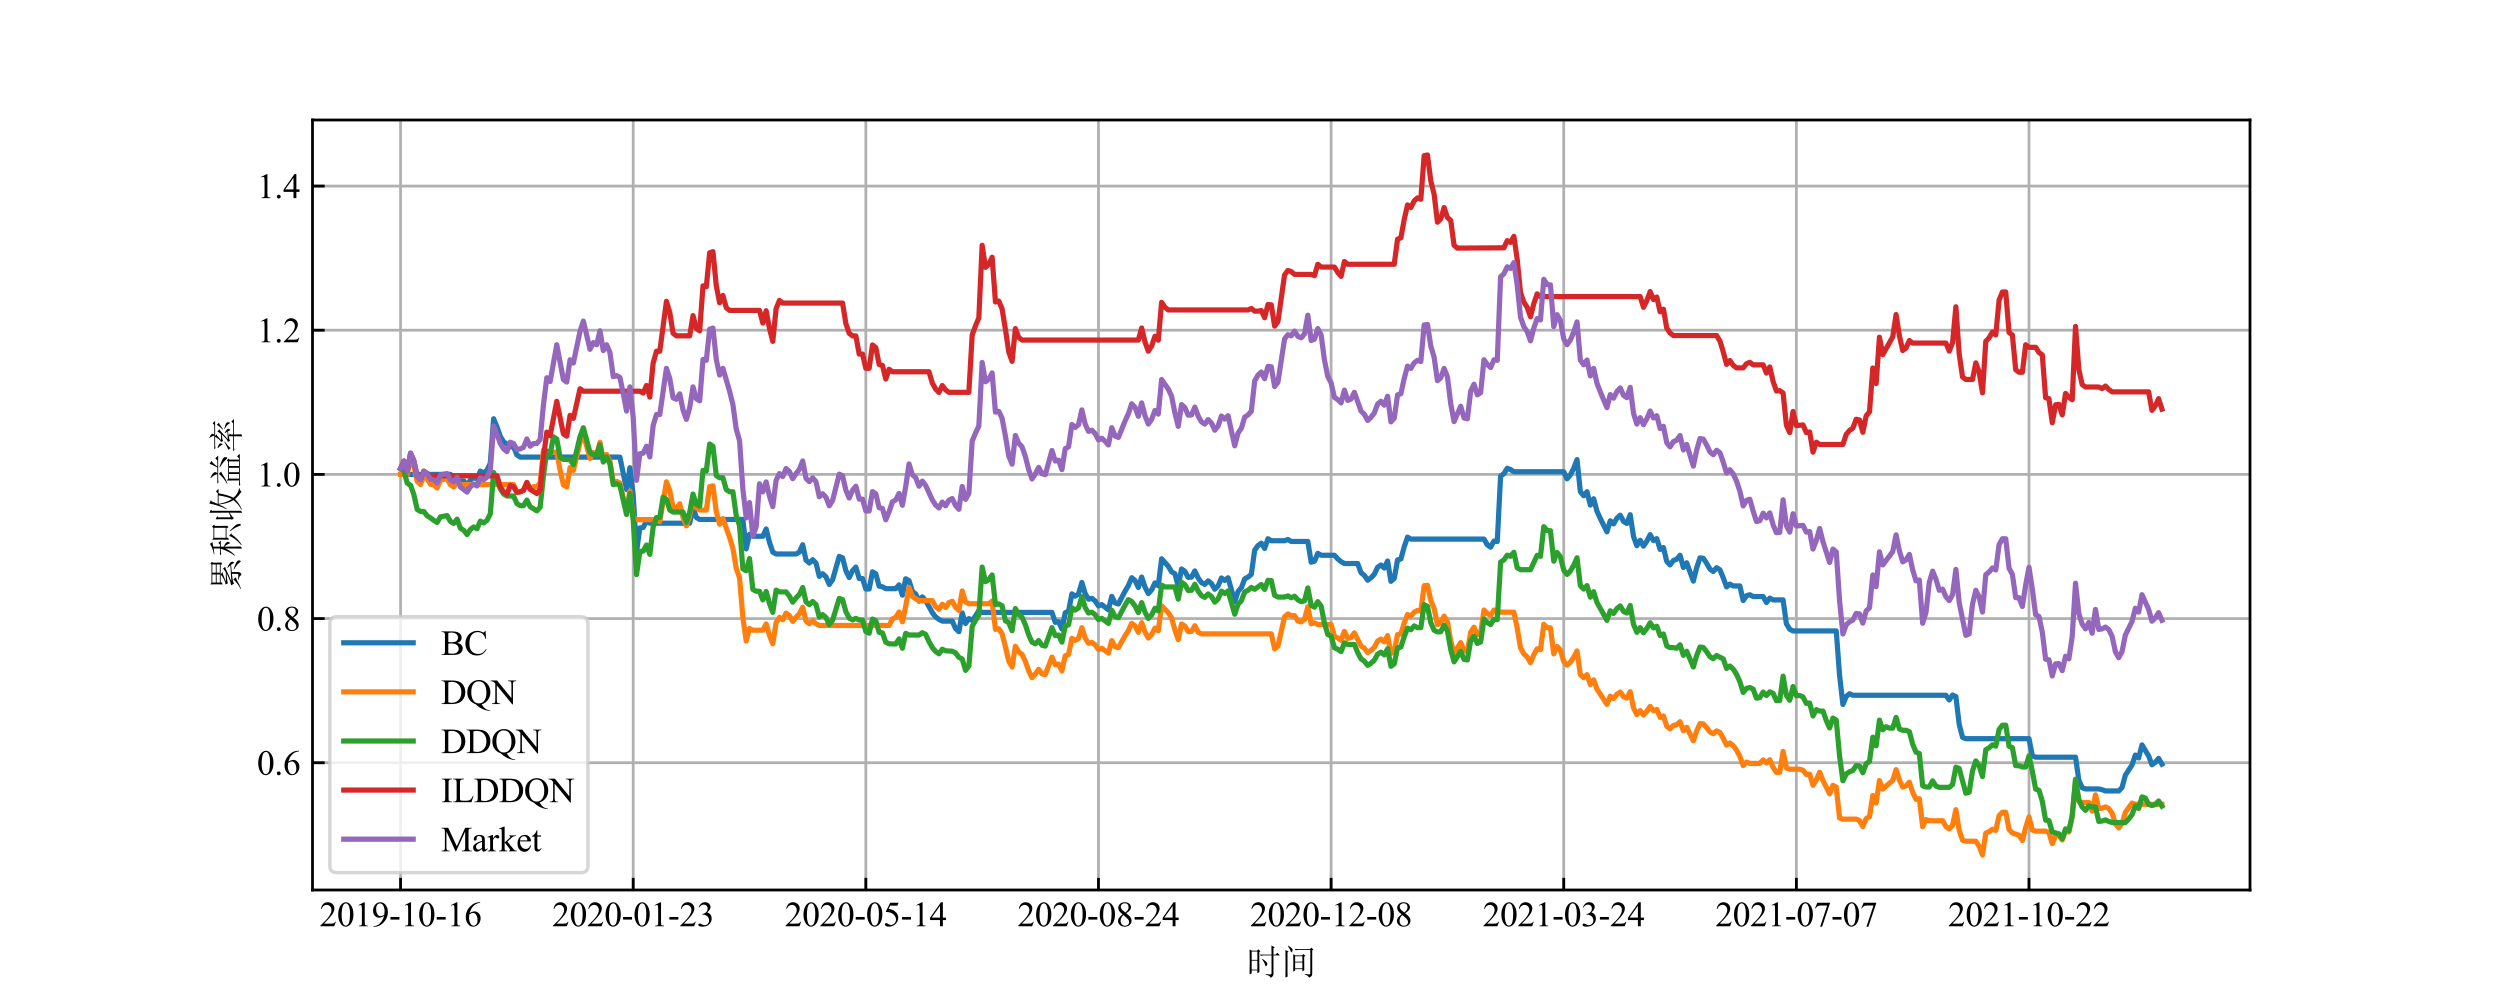 <?xml version="1.0" encoding="utf-8" standalone="no"?>
<!DOCTYPE svg PUBLIC "-//W3C//DTD SVG 1.1//EN"
  "http://www.w3.org/Graphics/SVG/1.1/DTD/svg11.dtd">
<svg xmlns:xlink="http://www.w3.org/1999/xlink" width="720pt" height="288pt" viewBox="0 0 720 288" xmlns="http://www.w3.org/2000/svg" version="1.1">
 <defs>
  <style type="text/css">*{stroke-linejoin: round; stroke-linecap: butt}</style>
 </defs>
 <g id="figure_1">
  <g id="patch_1">
   <path d="M 0 288 
L 720 288 
L 720 0 
L 0 0 
z
" style="fill: #ffffff"/>
  </g>
  <g id="axes_1">
   <g id="patch_2">
    <path d="M 90 256.32 
L 648 256.32 
L 648 34.56 
L 90 34.56 
z
" style="fill: #ffffff"/>
   </g>
   <g id="matplotlib.axis_1">
    <g id="xtick_1">
     <g id="line2d_1">
      <path d="M 115.364 256.32 
L 115.364 34.56 
" clip-path="url(#pf06803828c)" style="fill: none; stroke: #b0b0b0; stroke-width: 0.8; stroke-linecap: square"/>
     </g>
     <g id="line2d_2">
      <defs>
       <path id="m97ffccf949" d="M 0 0 
L 0 -3.5 
" style="stroke: #000000; stroke-width: 0.8"/>
      </defs>
      <g>
       <use xlink:href="#m97ffccf949" x="115.364" y="256.32" style="stroke: #000000; stroke-width: 0.8"/>
      </g>
     </g>
     <g id="text_1">
      <!-- 2019-10-16 -->
      <g transform="translate(92.034 266.764)scale(0.1 -0.1)">
       <defs>
        <path id="TimesNewRomanPSMT-32" d="M 2934 816 
L 2638 0 
L 138 0 
L 138 116 
Q 1241 1122 1691 1759 
Q 2141 2397 2141 2925 
Q 2141 3328 1894 3587 
Q 1647 3847 1303 3847 
Q 991 3847 742 3664 
Q 494 3481 375 3128 
L 259 3128 
Q 338 3706 661 4015 
Q 984 4325 1469 4325 
Q 1984 4325 2329 3994 
Q 2675 3663 2675 3213 
Q 2675 2891 2525 2569 
Q 2294 2063 1775 1497 
Q 997 647 803 472 
L 1909 472 
Q 2247 472 2383 497 
Q 2519 522 2628 598 
Q 2738 675 2819 816 
L 2934 816 
z
" transform="scale(0.016)"/>
        <path id="TimesNewRomanPSMT-30" d="M 231 2094 
Q 231 2819 450 3342 
Q 669 3866 1031 4122 
Q 1313 4325 1613 4325 
Q 2100 4325 2488 3828 
Q 2972 3213 2972 2159 
Q 2972 1422 2759 906 
Q 2547 391 2217 158 
Q 1888 -75 1581 -75 
Q 975 -75 572 641 
Q 231 1244 231 2094 
z
M 844 2016 
Q 844 1141 1059 588 
Q 1238 122 1591 122 
Q 1759 122 1940 273 
Q 2122 425 2216 781 
Q 2359 1319 2359 2297 
Q 2359 3022 2209 3506 
Q 2097 3866 1919 4016 
Q 1791 4119 1609 4119 
Q 1397 4119 1231 3928 
Q 1006 3669 925 3112 
Q 844 2556 844 2016 
z
" transform="scale(0.016)"/>
        <path id="TimesNewRomanPSMT-31" d="M 750 3822 
L 1781 4325 
L 1884 4325 
L 1884 747 
Q 1884 391 1914 303 
Q 1944 216 2037 169 
Q 2131 122 2419 116 
L 2419 0 
L 825 0 
L 825 116 
Q 1125 122 1212 167 
Q 1300 213 1334 289 
Q 1369 366 1369 747 
L 1369 3034 
Q 1369 3497 1338 3628 
Q 1316 3728 1258 3775 
Q 1200 3822 1119 3822 
Q 1003 3822 797 3725 
L 750 3822 
z
" transform="scale(0.016)"/>
        <path id="TimesNewRomanPSMT-39" d="M 338 -88 
L 338 28 
Q 744 34 1094 217 
Q 1444 400 1770 856 
Q 2097 1313 2225 1859 
Q 1734 1544 1338 1544 
Q 891 1544 572 1889 
Q 253 2234 253 2806 
Q 253 3363 572 3797 
Q 956 4325 1575 4325 
Q 2097 4325 2469 3894 
Q 2925 3359 2925 2575 
Q 2925 1869 2578 1258 
Q 2231 647 1613 244 
Q 1109 -88 516 -88 
L 338 -88 
z
M 2275 2091 
Q 2331 2497 2331 2741 
Q 2331 3044 2228 3395 
Q 2125 3747 1936 3934 
Q 1747 4122 1506 4122 
Q 1228 4122 1018 3872 
Q 809 3622 809 3128 
Q 809 2469 1088 2097 
Q 1291 1828 1588 1828 
Q 1731 1828 1928 1897 
Q 2125 1966 2275 2091 
z
" transform="scale(0.016)"/>
        <path id="TimesNewRomanPSMT-2d" d="M 259 1672 
L 1875 1672 
L 1875 1200 
L 259 1200 
L 259 1672 
z
" transform="scale(0.016)"/>
        <path id="TimesNewRomanPSMT-36" d="M 2869 4325 
L 2869 4209 
Q 2456 4169 2195 4045 
Q 1934 3922 1679 3669 
Q 1425 3416 1258 3105 
Q 1091 2794 978 2366 
Q 1428 2675 1881 2675 
Q 2316 2675 2634 2325 
Q 2953 1975 2953 1425 
Q 2953 894 2631 456 
Q 2244 -75 1606 -75 
Q 1172 -75 869 213 
Q 275 772 275 1663 
Q 275 2231 503 2743 
Q 731 3256 1154 3653 
Q 1578 4050 1965 4187 
Q 2353 4325 2688 4325 
L 2869 4325 
z
M 925 2138 
Q 869 1716 869 1456 
Q 869 1156 980 804 
Q 1091 453 1309 247 
Q 1469 100 1697 100 
Q 1969 100 2183 356 
Q 2397 613 2397 1088 
Q 2397 1622 2184 2012 
Q 1972 2403 1581 2403 
Q 1463 2403 1327 2353 
Q 1191 2303 925 2138 
z
" transform="scale(0.016)"/>
       </defs>
       <use xlink:href="#TimesNewRomanPSMT-32"/>
       <use xlink:href="#TimesNewRomanPSMT-30" x="50"/>
       <use xlink:href="#TimesNewRomanPSMT-31" x="100"/>
       <use xlink:href="#TimesNewRomanPSMT-39" x="150"/>
       <use xlink:href="#TimesNewRomanPSMT-2d" x="200"/>
       <use xlink:href="#TimesNewRomanPSMT-31" x="233.301"/>
       <use xlink:href="#TimesNewRomanPSMT-30" x="283.301"/>
       <use xlink:href="#TimesNewRomanPSMT-2d" x="333.301"/>
       <use xlink:href="#TimesNewRomanPSMT-31" x="366.602"/>
       <use xlink:href="#TimesNewRomanPSMT-36" x="416.602"/>
      </g>
     </g>
    </g>
    <g id="xtick_2">
     <g id="line2d_3">
      <path d="M 182.362 256.32 
L 182.362 34.56 
" clip-path="url(#pf06803828c)" style="fill: none; stroke: #b0b0b0; stroke-width: 0.8; stroke-linecap: square"/>
     </g>
     <g id="line2d_4">
      <g>
       <use xlink:href="#m97ffccf949" x="182.362" y="256.32" style="stroke: #000000; stroke-width: 0.8"/>
      </g>
     </g>
     <g id="text_2">
      <!-- 2020-01-23 -->
      <g transform="translate(159.032 266.764)scale(0.1 -0.1)">
       <defs>
        <path id="TimesNewRomanPSMT-33" d="M 325 3431 
Q 506 3859 782 4092 
Q 1059 4325 1472 4325 
Q 1981 4325 2253 3994 
Q 2459 3747 2459 3466 
Q 2459 3003 1878 2509 
Q 2269 2356 2469 2072 
Q 2669 1788 2669 1403 
Q 2669 853 2319 450 
Q 1863 -75 997 -75 
Q 569 -75 414 31 
Q 259 138 259 259 
Q 259 350 332 419 
Q 406 488 509 488 
Q 588 488 669 463 
Q 722 447 909 348 
Q 1097 250 1169 231 
Q 1284 197 1416 197 
Q 1734 197 1970 444 
Q 2206 691 2206 1028 
Q 2206 1275 2097 1509 
Q 2016 1684 1919 1775 
Q 1784 1900 1550 2001 
Q 1316 2103 1072 2103 
L 972 2103 
L 972 2197 
Q 1219 2228 1467 2375 
Q 1716 2522 1828 2728 
Q 1941 2934 1941 3181 
Q 1941 3503 1739 3701 
Q 1538 3900 1238 3900 
Q 753 3900 428 3381 
L 325 3431 
z
" transform="scale(0.016)"/>
       </defs>
       <use xlink:href="#TimesNewRomanPSMT-32"/>
       <use xlink:href="#TimesNewRomanPSMT-30" x="50"/>
       <use xlink:href="#TimesNewRomanPSMT-32" x="100"/>
       <use xlink:href="#TimesNewRomanPSMT-30" x="150"/>
       <use xlink:href="#TimesNewRomanPSMT-2d" x="200"/>
       <use xlink:href="#TimesNewRomanPSMT-30" x="233.301"/>
       <use xlink:href="#TimesNewRomanPSMT-31" x="283.301"/>
       <use xlink:href="#TimesNewRomanPSMT-2d" x="333.301"/>
       <use xlink:href="#TimesNewRomanPSMT-32" x="366.602"/>
       <use xlink:href="#TimesNewRomanPSMT-33" x="416.602"/>
      </g>
     </g>
    </g>
    <g id="xtick_3">
     <g id="line2d_5">
      <path d="M 249.36 256.32 
L 249.36 34.56 
" clip-path="url(#pf06803828c)" style="fill: none; stroke: #b0b0b0; stroke-width: 0.8; stroke-linecap: square"/>
     </g>
     <g id="line2d_6">
      <g>
       <use xlink:href="#m97ffccf949" x="249.36" y="256.32" style="stroke: #000000; stroke-width: 0.8"/>
      </g>
     </g>
     <g id="text_3">
      <!-- 2020-05-14 -->
      <g transform="translate(226.031 266.764)scale(0.1 -0.1)">
       <defs>
        <path id="TimesNewRomanPSMT-35" d="M 2778 4238 
L 2534 3706 
L 1259 3706 
L 981 3138 
Q 1809 3016 2294 2522 
Q 2709 2097 2709 1522 
Q 2709 1188 2573 903 
Q 2438 619 2231 419 
Q 2025 219 1772 97 
Q 1413 -75 1034 -75 
Q 653 -75 479 54 
Q 306 184 306 341 
Q 306 428 378 495 
Q 450 563 559 563 
Q 641 563 702 538 
Q 763 513 909 409 
Q 1144 247 1384 247 
Q 1750 247 2026 523 
Q 2303 800 2303 1197 
Q 2303 1581 2056 1914 
Q 1809 2247 1375 2428 
Q 1034 2569 447 2591 
L 1259 4238 
L 2778 4238 
z
" transform="scale(0.016)"/>
        <path id="TimesNewRomanPSMT-34" d="M 2978 1563 
L 2978 1119 
L 2409 1119 
L 2409 0 
L 1894 0 
L 1894 1119 
L 100 1119 
L 100 1519 
L 2066 4325 
L 2409 4325 
L 2409 1563 
L 2978 1563 
z
M 1894 1563 
L 1894 3666 
L 406 1563 
L 1894 1563 
z
" transform="scale(0.016)"/>
       </defs>
       <use xlink:href="#TimesNewRomanPSMT-32"/>
       <use xlink:href="#TimesNewRomanPSMT-30" x="50"/>
       <use xlink:href="#TimesNewRomanPSMT-32" x="100"/>
       <use xlink:href="#TimesNewRomanPSMT-30" x="150"/>
       <use xlink:href="#TimesNewRomanPSMT-2d" x="200"/>
       <use xlink:href="#TimesNewRomanPSMT-30" x="233.301"/>
       <use xlink:href="#TimesNewRomanPSMT-35" x="283.301"/>
       <use xlink:href="#TimesNewRomanPSMT-2d" x="333.301"/>
       <use xlink:href="#TimesNewRomanPSMT-31" x="366.602"/>
       <use xlink:href="#TimesNewRomanPSMT-34" x="416.602"/>
      </g>
     </g>
    </g>
    <g id="xtick_4">
     <g id="line2d_7">
      <path d="M 316.358 256.32 
L 316.358 34.56 
" clip-path="url(#pf06803828c)" style="fill: none; stroke: #b0b0b0; stroke-width: 0.8; stroke-linecap: square"/>
     </g>
     <g id="line2d_8">
      <g>
       <use xlink:href="#m97ffccf949" x="316.358" y="256.32" style="stroke: #000000; stroke-width: 0.8"/>
      </g>
     </g>
     <g id="text_4">
      <!-- 2020-08-24 -->
      <g transform="translate(293.029 266.764)scale(0.1 -0.1)">
       <defs>
        <path id="TimesNewRomanPSMT-38" d="M 1228 2134 
Q 725 2547 579 2797 
Q 434 3047 434 3316 
Q 434 3728 753 4026 
Q 1072 4325 1600 4325 
Q 2113 4325 2425 4047 
Q 2738 3769 2738 3413 
Q 2738 3175 2569 2928 
Q 2400 2681 1866 2347 
Q 2416 1922 2594 1678 
Q 2831 1359 2831 1006 
Q 2831 559 2490 242 
Q 2150 -75 1597 -75 
Q 994 -75 656 303 
Q 388 606 388 966 
Q 388 1247 577 1523 
Q 766 1800 1228 2134 
z
M 1719 2469 
Q 2094 2806 2194 3001 
Q 2294 3197 2294 3444 
Q 2294 3772 2109 3958 
Q 1925 4144 1606 4144 
Q 1288 4144 1088 3959 
Q 888 3775 888 3528 
Q 888 3366 970 3203 
Q 1053 3041 1206 2894 
L 1719 2469 
z
M 1375 2016 
Q 1116 1797 991 1539 
Q 866 1281 866 981 
Q 866 578 1086 336 
Q 1306 94 1647 94 
Q 1984 94 2187 284 
Q 2391 475 2391 747 
Q 2391 972 2272 1150 
Q 2050 1481 1375 2016 
z
" transform="scale(0.016)"/>
       </defs>
       <use xlink:href="#TimesNewRomanPSMT-32"/>
       <use xlink:href="#TimesNewRomanPSMT-30" x="50"/>
       <use xlink:href="#TimesNewRomanPSMT-32" x="100"/>
       <use xlink:href="#TimesNewRomanPSMT-30" x="150"/>
       <use xlink:href="#TimesNewRomanPSMT-2d" x="200"/>
       <use xlink:href="#TimesNewRomanPSMT-30" x="233.301"/>
       <use xlink:href="#TimesNewRomanPSMT-38" x="283.301"/>
       <use xlink:href="#TimesNewRomanPSMT-2d" x="333.301"/>
       <use xlink:href="#TimesNewRomanPSMT-32" x="366.602"/>
       <use xlink:href="#TimesNewRomanPSMT-34" x="416.602"/>
      </g>
     </g>
    </g>
    <g id="xtick_5">
     <g id="line2d_9">
      <path d="M 383.357 256.32 
L 383.357 34.56 
" clip-path="url(#pf06803828c)" style="fill: none; stroke: #b0b0b0; stroke-width: 0.8; stroke-linecap: square"/>
     </g>
     <g id="line2d_10">
      <g>
       <use xlink:href="#m97ffccf949" x="383.357" y="256.32" style="stroke: #000000; stroke-width: 0.8"/>
      </g>
     </g>
     <g id="text_5">
      <!-- 2020-12-08 -->
      <g transform="translate(360.027 266.764)scale(0.1 -0.1)">
       <use xlink:href="#TimesNewRomanPSMT-32"/>
       <use xlink:href="#TimesNewRomanPSMT-30" x="50"/>
       <use xlink:href="#TimesNewRomanPSMT-32" x="100"/>
       <use xlink:href="#TimesNewRomanPSMT-30" x="150"/>
       <use xlink:href="#TimesNewRomanPSMT-2d" x="200"/>
       <use xlink:href="#TimesNewRomanPSMT-31" x="233.301"/>
       <use xlink:href="#TimesNewRomanPSMT-32" x="283.301"/>
       <use xlink:href="#TimesNewRomanPSMT-2d" x="333.301"/>
       <use xlink:href="#TimesNewRomanPSMT-30" x="366.602"/>
       <use xlink:href="#TimesNewRomanPSMT-38" x="416.602"/>
      </g>
     </g>
    </g>
    <g id="xtick_6">
     <g id="line2d_11">
      <path d="M 450.355 256.32 
L 450.355 34.56 
" clip-path="url(#pf06803828c)" style="fill: none; stroke: #b0b0b0; stroke-width: 0.8; stroke-linecap: square"/>
     </g>
     <g id="line2d_12">
      <g>
       <use xlink:href="#m97ffccf949" x="450.355" y="256.32" style="stroke: #000000; stroke-width: 0.8"/>
      </g>
     </g>
     <g id="text_6">
      <!-- 2021-03-24 -->
      <g transform="translate(427.025 266.764)scale(0.1 -0.1)">
       <use xlink:href="#TimesNewRomanPSMT-32"/>
       <use xlink:href="#TimesNewRomanPSMT-30" x="50"/>
       <use xlink:href="#TimesNewRomanPSMT-32" x="100"/>
       <use xlink:href="#TimesNewRomanPSMT-31" x="150"/>
       <use xlink:href="#TimesNewRomanPSMT-2d" x="200"/>
       <use xlink:href="#TimesNewRomanPSMT-30" x="233.301"/>
       <use xlink:href="#TimesNewRomanPSMT-33" x="283.301"/>
       <use xlink:href="#TimesNewRomanPSMT-2d" x="333.301"/>
       <use xlink:href="#TimesNewRomanPSMT-32" x="366.602"/>
       <use xlink:href="#TimesNewRomanPSMT-34" x="416.602"/>
      </g>
     </g>
    </g>
    <g id="xtick_7">
     <g id="line2d_13">
      <path d="M 517.353 256.32 
L 517.353 34.56 
" clip-path="url(#pf06803828c)" style="fill: none; stroke: #b0b0b0; stroke-width: 0.8; stroke-linecap: square"/>
     </g>
     <g id="line2d_14">
      <g>
       <use xlink:href="#m97ffccf949" x="517.353" y="256.32" style="stroke: #000000; stroke-width: 0.8"/>
      </g>
     </g>
     <g id="text_7">
      <!-- 2021-07-07 -->
      <g transform="translate(494.024 266.764)scale(0.1 -0.1)">
       <defs>
        <path id="TimesNewRomanPSMT-37" d="M 644 4238 
L 2916 4238 
L 2916 4119 
L 1503 -88 
L 1153 -88 
L 2419 3728 
L 1253 3728 
Q 900 3728 750 3644 
Q 488 3500 328 3200 
L 238 3234 
L 644 4238 
z
" transform="scale(0.016)"/>
       </defs>
       <use xlink:href="#TimesNewRomanPSMT-32"/>
       <use xlink:href="#TimesNewRomanPSMT-30" x="50"/>
       <use xlink:href="#TimesNewRomanPSMT-32" x="100"/>
       <use xlink:href="#TimesNewRomanPSMT-31" x="150"/>
       <use xlink:href="#TimesNewRomanPSMT-2d" x="200"/>
       <use xlink:href="#TimesNewRomanPSMT-30" x="233.301"/>
       <use xlink:href="#TimesNewRomanPSMT-37" x="283.301"/>
       <use xlink:href="#TimesNewRomanPSMT-2d" x="333.301"/>
       <use xlink:href="#TimesNewRomanPSMT-30" x="366.602"/>
       <use xlink:href="#TimesNewRomanPSMT-37" x="416.602"/>
      </g>
     </g>
    </g>
    <g id="xtick_8">
     <g id="line2d_15">
      <path d="M 584.352 256.32 
L 584.352 34.56 
" clip-path="url(#pf06803828c)" style="fill: none; stroke: #b0b0b0; stroke-width: 0.8; stroke-linecap: square"/>
     </g>
     <g id="line2d_16">
      <g>
       <use xlink:href="#m97ffccf949" x="584.352" y="256.32" style="stroke: #000000; stroke-width: 0.8"/>
      </g>
     </g>
     <g id="text_8">
      <!-- 2021-10-22 -->
      <g transform="translate(561.022 266.764)scale(0.1 -0.1)">
       <use xlink:href="#TimesNewRomanPSMT-32"/>
       <use xlink:href="#TimesNewRomanPSMT-30" x="50"/>
       <use xlink:href="#TimesNewRomanPSMT-32" x="100"/>
       <use xlink:href="#TimesNewRomanPSMT-31" x="150"/>
       <use xlink:href="#TimesNewRomanPSMT-2d" x="200"/>
       <use xlink:href="#TimesNewRomanPSMT-31" x="233.301"/>
       <use xlink:href="#TimesNewRomanPSMT-30" x="283.301"/>
       <use xlink:href="#TimesNewRomanPSMT-2d" x="333.301"/>
       <use xlink:href="#TimesNewRomanPSMT-32" x="366.602"/>
       <use xlink:href="#TimesNewRomanPSMT-32" x="416.602"/>
      </g>
     </g>
    </g>
    <g id="text_9">
     <!-- 时间 -->
     <g transform="translate(359 280.676)scale(0.1 -0.1)">
      <defs>
       <path id="SimSun-65f6" d="M 4500 3600 
Q 4500 4575 4475 5225 
L 5100 4900 
L 4850 4725 
L 4850 3600 
L 5225 3600 
L 5550 3925 
L 6025 3450 
L 4850 3450 
L 4850 100 
Q 4850 -375 4300 -575 
Q 4275 -200 3475 -25 
L 3475 100 
Q 4150 0 4325 25 
Q 4500 50 4500 325 
L 4500 3450 
L 3200 3450 
Q 2875 3450 2600 3375 
L 2375 3600 
L 4500 3600 
z
M 2875 2825 
Q 3525 2375 3637 2200 
Q 3750 2025 3750 1925 
Q 3750 1800 3637 1637 
Q 3525 1475 3475 1475 
Q 3400 1475 3325 1775 
Q 3200 2225 2800 2750 
L 2875 2825 
z
M 925 4150 
L 925 2650 
L 1950 2650 
L 1950 4150 
L 925 4150 
z
M 925 2500 
L 925 900 
L 1950 900 
L 1950 2500 
L 925 2500 
z
M 2300 2000 
Q 2300 800 2325 450 
L 1950 250 
L 1950 750 
L 925 750 
L 925 225 
L 550 25 
Q 575 825 575 2425 
Q 575 4025 550 4500 
L 950 4300 
L 1900 4300 
L 2100 4550 
L 2500 4225 
L 2300 4050 
L 2300 2000 
z
" transform="scale(0.016)"/>
       <path id="SimSun-95f4" d="M 2150 525 
Q 2175 1325 2175 2112 
Q 2175 2900 2150 3675 
L 2525 3450 
L 3750 3450 
L 4000 3700 
L 4325 3375 
L 4125 3200 
Q 4125 1550 4150 775 
L 3800 575 
L 3800 975 
L 2500 975 
L 2500 700 
L 2150 525 
z
M 2500 3300 
L 2500 2325 
L 3800 2325 
L 3800 3300 
L 2500 3300 
z
M 2500 2175 
L 2500 1125 
L 3800 1125 
L 3800 2175 
L 2500 2175 
z
M 1275 5200 
Q 1850 4825 1950 4675 
Q 2050 4525 2050 4425 
Q 2050 4275 1950 4137 
Q 1850 4000 1825 4000 
Q 1750 4000 1675 4275 
Q 1550 4650 1200 5125 
L 1275 5200 
z
M 1125 425 
Q 1125 25 1150 -375 
L 750 -525 
Q 775 -150 775 1950 
Q 775 4050 750 4425 
L 1350 4125 
L 1125 3975 
L 1125 425 
z
M 4225 125 
Q 5025 0 5125 37 
Q 5225 75 5225 250 
L 5225 4450 
L 3225 4450 
Q 2900 4450 2625 4375 
L 2400 4600 
L 5175 4600 
L 5425 4850 
L 5775 4500 
L 5575 4350 
L 5575 225 
Q 5575 -100 5462 -250 
Q 5350 -400 5000 -550 
Q 4800 -125 4225 25 
L 4225 125 
z
" transform="scale(0.016)"/>
      </defs>
      <use xlink:href="#SimSun-65f6"/>
      <use xlink:href="#SimSun-95f4" x="100"/>
     </g>
    </g>
   </g>
   <g id="matplotlib.axis_2">
    <g id="ytick_1">
     <g id="line2d_17">
      <path d="M 90 219.668 
L 648 219.668 
" clip-path="url(#pf06803828c)" style="fill: none; stroke: #b0b0b0; stroke-width: 0.8; stroke-linecap: square"/>
     </g>
     <g id="line2d_18">
      <defs>
       <path id="me1a5054c92" d="M 0 0 
L 3.5 0 
" style="stroke: #000000; stroke-width: 0.8"/>
      </defs>
      <g>
       <use xlink:href="#me1a5054c92" x="90" y="219.668" style="stroke: #000000; stroke-width: 0.8"/>
      </g>
     </g>
     <g id="text_10">
      <!-- 0.6 -->
      <g transform="translate(74 223.14)scale(0.1 -0.1)">
       <defs>
        <path id="TimesNewRomanPSMT-2e" d="M 800 606 
Q 947 606 1047 504 
Q 1147 403 1147 259 
Q 1147 116 1045 14 
Q 944 -88 800 -88 
Q 656 -88 554 14 
Q 453 116 453 259 
Q 453 406 554 506 
Q 656 606 800 606 
z
" transform="scale(0.016)"/>
       </defs>
       <use xlink:href="#TimesNewRomanPSMT-30"/>
       <use xlink:href="#TimesNewRomanPSMT-2e" x="50"/>
       <use xlink:href="#TimesNewRomanPSMT-36" x="75"/>
      </g>
     </g>
    </g>
    <g id="ytick_2">
     <g id="line2d_19">
      <path d="M 90 178.146 
L 648 178.146 
" clip-path="url(#pf06803828c)" style="fill: none; stroke: #b0b0b0; stroke-width: 0.8; stroke-linecap: square"/>
     </g>
     <g id="line2d_20">
      <g>
       <use xlink:href="#me1a5054c92" x="90" y="178.146" style="stroke: #000000; stroke-width: 0.8"/>
      </g>
     </g>
     <g id="text_11">
      <!-- 0.8 -->
      <g transform="translate(74 181.618)scale(0.1 -0.1)">
       <use xlink:href="#TimesNewRomanPSMT-30"/>
       <use xlink:href="#TimesNewRomanPSMT-2e" x="50"/>
       <use xlink:href="#TimesNewRomanPSMT-38" x="75"/>
      </g>
     </g>
    </g>
    <g id="ytick_3">
     <g id="line2d_21">
      <path d="M 90 136.625 
L 648 136.625 
" clip-path="url(#pf06803828c)" style="fill: none; stroke: #b0b0b0; stroke-width: 0.8; stroke-linecap: square"/>
     </g>
     <g id="line2d_22">
      <g>
       <use xlink:href="#me1a5054c92" x="90" y="136.625" style="stroke: #000000; stroke-width: 0.8"/>
      </g>
     </g>
     <g id="text_12">
      <!-- 1.0 -->
      <g transform="translate(74 140.096)scale(0.1 -0.1)">
       <use xlink:href="#TimesNewRomanPSMT-31"/>
       <use xlink:href="#TimesNewRomanPSMT-2e" x="50"/>
       <use xlink:href="#TimesNewRomanPSMT-30" x="75"/>
      </g>
     </g>
    </g>
    <g id="ytick_4">
     <g id="line2d_23">
      <path d="M 90 95.103 
L 648 95.103 
" clip-path="url(#pf06803828c)" style="fill: none; stroke: #b0b0b0; stroke-width: 0.8; stroke-linecap: square"/>
     </g>
     <g id="line2d_24">
      <g>
       <use xlink:href="#me1a5054c92" x="90" y="95.103" style="stroke: #000000; stroke-width: 0.8"/>
      </g>
     </g>
     <g id="text_13">
      <!-- 1.2 -->
      <g transform="translate(74 98.575)scale(0.1 -0.1)">
       <use xlink:href="#TimesNewRomanPSMT-31"/>
       <use xlink:href="#TimesNewRomanPSMT-2e" x="50"/>
       <use xlink:href="#TimesNewRomanPSMT-32" x="75"/>
      </g>
     </g>
    </g>
    <g id="ytick_5">
     <g id="line2d_25">
      <path d="M 90 53.581 
L 648 53.581 
" clip-path="url(#pf06803828c)" style="fill: none; stroke: #b0b0b0; stroke-width: 0.8; stroke-linecap: square"/>
     </g>
     <g id="line2d_26">
      <g>
       <use xlink:href="#me1a5054c92" x="90" y="53.581" style="stroke: #000000; stroke-width: 0.8"/>
      </g>
     </g>
     <g id="text_14">
      <!-- 1.4 -->
      <g transform="translate(74 57.053)scale(0.1 -0.1)">
       <use xlink:href="#TimesNewRomanPSMT-31"/>
       <use xlink:href="#TimesNewRomanPSMT-2e" x="50"/>
       <use xlink:href="#TimesNewRomanPSMT-34" x="75"/>
      </g>
     </g>
    </g>
    <g id="text_15">
     <!-- 累积收益率 -->
     <g transform="translate(68.711 170.44)rotate(-90)scale(0.1 -0.1)">
      <defs>
       <path id="SimSun-7d2f" d="M 1675 4725 
L 1675 4100 
L 3125 4100 
L 3125 4725 
L 1675 4725 
z
M 3450 4725 
L 3450 4100 
L 4925 4100 
L 4925 4725 
L 3450 4725 
z
M 1675 3950 
L 1675 3375 
L 3125 3375 
L 3125 3950 
L 1675 3950 
z
M 3450 3950 
L 3450 3375 
L 4925 3375 
L 4925 3950 
L 3450 3950 
z
M 5250 4625 
Q 5250 4275 5250 3875 
Q 5250 3475 5275 3075 
L 4925 2950 
L 4925 3225 
L 1675 3225 
L 1675 3000 
L 1325 2875 
Q 1350 3500 1350 4125 
Q 1350 4750 1325 5075 
L 1675 4875 
L 4900 4875 
L 5075 5075 
L 5425 4775 
L 5250 4625 
z
M 3525 2875 
Q 3225 2850 2875 2700 
Q 2525 2550 1825 2275 
L 3550 2300 
Q 3925 2550 4175 2800 
L 4500 2400 
Q 4275 2400 3675 2100 
Q 3050 1775 1875 1300 
L 4775 1475 
Q 4550 1725 4300 1975 
L 4375 2025 
Q 5100 1675 5262 1487 
Q 5425 1300 5412 1150 
Q 5400 1000 5337 900 
Q 5275 800 5250 800 
Q 5200 800 5125 950 
Q 5000 1150 4875 1350 
L 3550 1225 
L 3550 100 
Q 3575 -425 3000 -525 
Q 3000 -175 2200 0 
L 2200 100 
Q 2900 25 3062 37 
Q 3225 50 3225 325 
L 3225 1200 
Q 2750 1150 2250 1075 
Q 1750 1000 1450 825 
L 1175 1350 
Q 1550 1400 2000 1562 
Q 2450 1725 3375 2175 
Q 2300 2075 2000 2037 
Q 1700 2000 1550 1900 
L 1325 2350 
Q 1625 2350 2200 2612 
Q 2775 2875 3150 3250 
L 3525 2875 
z
M 2625 500 
Q 2325 450 1850 175 
Q 1375 -125 550 -450 
L 500 -375 
Q 1125 -50 1562 300 
Q 2000 650 2225 950 
L 2625 500 
z
M 4075 900 
Q 5000 575 5312 387 
Q 5625 200 5650 12 
Q 5675 -175 5612 -287 
Q 5550 -400 5525 -400 
Q 5425 -400 5250 -150 
Q 4975 250 4025 825 
L 4075 900 
z
" transform="scale(0.016)"/>
       <path id="SimSun-79ef" d="M 3125 1750 
Q 3150 2475 3150 3225 
Q 3150 3975 3125 4725 
L 3500 4525 
L 5225 4525 
L 5475 4775 
L 5850 4400 
L 5600 4250 
Q 5600 2300 5625 1975 
L 5275 1850 
L 5275 2175 
L 3475 2175 
L 3475 1875 
L 3125 1750 
z
M 3475 4375 
L 3475 2325 
L 5275 2325 
L 5275 4375 
L 3475 4375 
z
M 3825 1700 
L 4300 1300 
L 4075 1225 
Q 3125 -75 2200 -550 
L 2175 -450 
Q 2800 50 3225 625 
Q 3650 1200 3825 1700 
z
M 4700 1600 
Q 5725 650 5850 362 
Q 5975 75 5975 -75 
Q 5975 -225 5900 -337 
Q 5825 -450 5775 -450 
Q 5725 -450 5650 -250 
Q 5525 75 5350 450 
Q 5175 825 4650 1525 
L 4700 1600 
z
M 1875 2575 
Q 1875 225 1900 -400 
L 1525 -625 
Q 1550 125 1550 2350 
Q 1025 1275 300 625 
L 250 700 
Q 625 1200 962 1862 
Q 1300 2525 1500 3200 
L 1125 3200 
Q 800 3200 525 3125 
L 300 3350 
L 1550 3350 
L 1550 4475 
Q 900 4375 525 4350 
L 525 4450 
Q 1075 4550 1525 4712 
Q 1975 4875 2375 5150 
L 2725 4700 
Q 2425 4700 1875 4550 
L 1875 3350 
L 2250 3350 
L 2550 3650 
L 2975 3200 
L 1875 3200 
L 1875 2675 
Q 2475 2400 2612 2212 
Q 2750 2025 2750 1925 
Q 2750 1800 2662 1675 
Q 2575 1550 2550 1550 
Q 2450 1550 2375 1800 
Q 2250 2175 1875 2575 
z
" transform="scale(0.016)"/>
       <path id="SimSun-6536" d="M 3325 3600 
Q 3575 2100 4200 1200 
Q 4600 1950 4850 3600 
L 3325 3600 
z
M 3400 5275 
L 4025 4975 
L 3775 4850 
Q 3575 4375 3325 3750 
L 5250 3750 
L 5575 4075 
L 6050 3600 
L 5225 3600 
Q 4975 2000 4425 900 
Q 5300 -25 6150 -75 
L 6150 -175 
Q 5750 -200 5575 -525 
Q 4750 -50 4200 650 
Q 3350 -175 2300 -600 
L 2250 -525 
Q 3225 -25 4000 900 
Q 3325 2100 3225 3550 
Q 2875 2725 2425 2100 
L 2350 2150 
Q 3050 3500 3400 5275 
z
M 575 1575 
L 575 3100 
Q 575 3600 550 4125 
L 1125 3850 
L 900 3675 
L 900 1425 
L 1750 1725 
Q 1750 4350 1725 5250 
L 2300 4975 
L 2075 4775 
L 2075 -450 
L 1725 -650 
Q 1750 375 1750 1600 
Q 975 1175 750 825 
L 475 1200 
Q 600 1325 575 1575 
z
" transform="scale(0.016)"/>
       <path id="SimSun-76ca" d="M 3900 1725 
L 3900 -75 
L 4725 -75 
L 4725 1725 
L 3900 1725 
z
M 1275 2100 
L 1625 1875 
L 4675 1875 
L 4875 2125 
L 5250 1800 
L 5050 1650 
L 5050 -75 
L 5300 -75 
L 5650 275 
L 6100 -225 
L 1125 -225 
Q 800 -225 525 -300 
L 300 -75 
L 1300 -75 
Q 1300 1475 1275 2100 
z
M 1625 1725 
L 1625 -75 
L 2450 -75 
L 2450 1725 
L 1625 1725 
z
M 2775 1725 
L 2775 -75 
L 3575 -75 
L 3575 1725 
L 2775 1725 
z
M 2475 3550 
L 2900 3150 
Q 2575 3025 2050 2675 
Q 1525 2300 725 2000 
L 675 2075 
Q 1875 2750 2475 3550 
z
M 3700 3450 
Q 4425 3200 4987 2950 
Q 5550 2700 5500 2362 
Q 5450 2025 5350 2025 
Q 5275 2025 5200 2125 
Q 4975 2375 4662 2650 
Q 4350 2925 3650 3375 
L 3700 3450 
z
M 1725 5000 
L 1775 5075 
Q 2375 4800 2587 4587 
Q 2800 4375 2800 4225 
Q 2800 4050 2600 3825 
L 3625 3825 
Q 4175 4800 4275 5225 
L 4825 4875 
Q 4475 4725 3775 3825 
L 4900 3825 
L 5275 4200 
L 5775 3675 
L 1550 3675 
Q 1225 3675 950 3600 
L 725 3825 
L 2425 3825 
Q 2325 4375 1725 5000 
z
" transform="scale(0.016)"/>
       <path id="SimSun-7387" d="M 875 3725 
L 925 3800 
Q 1375 3650 1550 3525 
Q 1725 3400 1725 3250 
Q 1725 3175 1662 3025 
Q 1600 2875 1550 2875 
Q 1500 2875 1425 3050 
Q 1275 3325 875 3725 
z
M 550 1850 
Q 875 1925 2000 2575 
L 2050 2500 
Q 1675 2225 1337 1937 
Q 1000 1650 875 1425 
L 550 1850 
z
M 5200 3450 
Q 4800 3150 4275 2800 
L 4225 2875 
Q 4775 3400 5050 3925 
L 5450 3525 
L 5200 3450 
z
M 4325 2500 
L 4350 2575 
Q 5225 2350 5375 2212 
Q 5525 2075 5525 1900 
Q 5525 1775 5487 1662 
Q 5450 1550 5400 1550 
Q 5325 1550 5200 1800 
Q 4975 2150 4325 2500 
z
M 3150 3900 
Q 2500 3300 2300 3150 
Q 2800 3150 3400 3175 
Q 3700 3500 3850 3825 
L 4250 3450 
Q 4050 3400 3450 2825 
Q 2850 2250 2475 1950 
Q 3150 1975 3850 2000 
Q 3750 2175 3550 2450 
L 3600 2500 
Q 4050 2250 4200 2100 
Q 4350 1950 4350 1850 
Q 4350 1775 4250 1625 
Q 4150 1475 4100 1475 
Q 4075 1475 4050 1550 
Q 4000 1700 3900 1900 
Q 3650 1875 3075 1800 
L 3500 1550 
L 3325 1425 
L 3325 975 
L 5325 975 
L 5650 1300 
L 6100 825 
L 3325 825 
Q 3325 -275 3350 -525 
L 2975 -650 
Q 3000 0 3000 825 
L 1125 825 
Q 800 825 525 750 
L 300 975 
L 3000 975 
L 3000 1775 
Q 2450 1700 2200 1525 
L 1950 1950 
Q 2275 1950 2675 2350 
Q 3075 2750 3325 3050 
Q 2400 2950 2150 2775 
L 1950 3175 
Q 2150 3150 2475 3575 
Q 2800 4000 2900 4225 
L 1450 4225 
Q 1125 4225 850 4150 
L 625 4375 
L 3100 4375 
Q 3050 4800 2675 5200 
L 2725 5250 
Q 3225 5050 3337 4912 
Q 3450 4775 3450 4700 
Q 3450 4550 3250 4375 
L 5025 4375 
L 5350 4675 
L 5775 4225 
L 3050 4225 
L 3375 3950 
L 3150 3900 
z
" transform="scale(0.016)"/>
      </defs>
      <use xlink:href="#SimSun-7d2f"/>
      <use xlink:href="#SimSun-79ef" x="100"/>
      <use xlink:href="#SimSun-6536" x="200"/>
      <use xlink:href="#SimSun-76ca" x="300"/>
      <use xlink:href="#SimSun-7387" x="400"/>
     </g>
    </g>
   </g>
   <g id="line2d_27">
    <path d="M 115.364 136.625 
L 129.72 136.625 
L 130.678 137.869 
L 131.635 138.488 
L 133.549 138.488 
L 134.506 139.807 
L 135.463 138.246 
L 136.42 137.466 
L 137.377 138.012 
L 138.334 135.671 
L 139.292 136.217 
L 140.249 135.436 
L 141.206 133.407 
L 142.163 120.606 
L 143.12 122.948 
L 144.077 125.68 
L 145.034 127.241 
L 146.949 128.67 
L 147.906 128.67 
L 148.863 131.005 
L 149.82 131.645 
L 178.533 131.645 
L 180.448 140.981 
L 181.405 134.718 
L 182.362 142.581 
L 183.319 158.933 
L 184.276 152.044 
L 185.233 151.905 
L 186.19 150.096 
L 187.148 150.678 
L 198.633 150.678 
L 199.59 146.127 
L 200.547 149.022 
L 201.504 149.608 
L 213.947 149.608 
L 214.904 158.086 
L 215.861 153.88 
L 216.818 154.452 
L 219.69 154.452 
L 220.647 152.349 
L 221.604 156.176 
L 222.561 158.993 
L 223.518 159.549 
L 229.261 159.549 
L 230.218 159.007 
L 231.175 156.883 
L 232.132 161.336 
L 233.089 162.158 
L 234.046 161.199 
L 235.003 162.158 
L 235.961 165.994 
L 236.918 165.24 
L 237.875 166.131 
L 238.832 168.323 
L 239.789 166.953 
L 241.703 160.24 
L 242.66 160.651 
L 243.617 164.35 
L 244.575 166.336 
L 245.532 164.35 
L 246.489 163.322 
L 247.446 166.61 
L 248.403 166.61 
L 249.36 169.624 
L 250.317 169.624 
L 251.274 164.692 
L 252.232 165.24 
L 253.189 168.802 
L 254.146 169.008 
L 255.103 169.533 
L 257.974 169.533 
L 258.931 168.444 
L 259.889 171.402 
L 260.846 166.695 
L 261.803 167.228 
L 262.76 170.35 
L 263.717 171.063 
L 264.674 173.136 
L 265.631 171.905 
L 266.588 172.941 
L 268.503 176.44 
L 269.46 177.671 
L 270.417 178.383 
L 271.374 178.881 
L 274.245 178.881 
L 275.202 181.029 
L 276.16 181.918 
L 277.117 176.518 
L 278.074 179.568 
L 279.031 178.17 
L 279.988 178.668 
L 280.945 177.402 
L 281.902 175.874 
L 282.859 176.379 
L 302.959 176.379 
L 303.916 179.235 
L 304.873 179.054 
L 305.83 181.166 
L 306.787 176.46 
L 307.744 176.038 
L 308.702 171.031 
L 309.659 171.694 
L 310.616 171.069 
L 311.573 167.753 
L 312.53 170.944 
L 313.487 172.57 
L 314.444 172.32 
L 315.401 173.071 
L 316.358 174.51 
L 317.316 174.134 
L 319.23 175.636 
L 320.187 171.757 
L 321.144 173.634 
L 322.101 173.947 
L 324.015 170.256 
L 324.973 168.629 
L 325.93 166.377 
L 326.887 167.19 
L 327.844 169.192 
L 328.801 166.189 
L 329.758 169.067 
L 330.715 170.944 
L 331.672 169.88 
L 332.63 167.878 
L 333.587 168.692 
L 334.544 160.934 
L 336.458 163.061 
L 337.415 164.688 
L 338.372 165.226 
L 339.329 168.812 
L 340.286 163.858 
L 341.244 164.557 
L 342.201 166.272 
L 343.158 166.208 
L 344.115 164.43 
L 345.072 166.462 
L 346.029 167.796 
L 346.986 168.304 
L 347.943 167.288 
L 348.901 168.05 
L 349.858 169.701 
L 350.815 168.749 
L 351.772 166.462 
L 352.729 167.161 
L 353.686 166.399 
L 355.6 173.258 
L 356.557 170.336 
L 357.515 169.257 
L 358.472 166.716 
L 359.429 166.208 
L 360.386 165.382 
L 361.343 158.46 
L 362.3 157.126 
L 363.257 156.427 
L 364.214 157.952 
L 365.172 155.157 
L 366.129 155.724 
L 369.957 155.724 
L 370.914 155.373 
L 371.871 155.94 
L 376.657 155.94 
L 377.614 161.909 
L 378.571 161.612 
L 379.528 159.355 
L 380.485 159.91 
L 384.314 159.91 
L 385.271 160.976 
L 386.228 161.745 
L 387.185 162.293 
L 391.014 162.293 
L 391.971 164.939 
L 392.928 165.703 
L 393.885 167.103 
L 394.842 166.403 
L 395.799 165.385 
L 396.756 163.348 
L 397.714 162.711 
L 398.671 163.602 
L 399.628 161.566 
L 400.585 167.421 
L 401.542 166.594 
L 402.499 161.247 
L 403.456 160.993 
L 404.413 157.492 
L 405.37 154.692 
L 406.328 155.26 
L 427.384 155.26 
L 428.341 156.895 
L 429.298 157.585 
L 430.256 155.827 
L 431.213 155.953 
L 432.17 137.119 
L 433.127 136.428 
L 434.084 134.859 
L 435.041 135.235 
L 435.998 135.862 
L 450.355 135.862 
L 451.312 137.906 
L 452.269 136.758 
L 453.226 134.866 
L 454.184 132.368 
L 455.141 141.62 
L 456.098 142.768 
L 457.055 141.62 
L 458.012 145.47 
L 458.969 143.646 
L 459.926 147.226 
L 460.883 149.32 
L 462.798 153.169 
L 463.755 149.995 
L 464.712 150.873 
L 465.669 149.252 
L 466.626 148.374 
L 467.583 150.197 
L 468.54 150.738 
L 469.497 148.239 
L 470.455 154.52 
L 471.412 157.154 
L 472.369 155.6 
L 473.326 157.289 
L 474.283 155.871 
L 475.24 153.98 
L 476.197 155.668 
L 477.154 155.128 
L 478.111 158.234 
L 479.069 157.694 
L 480.026 161.679 
L 480.983 162.692 
L 481.94 161.409 
L 482.897 161.071 
L 483.854 159.923 
L 484.811 163.435 
L 485.768 162.084 
L 487.683 167.352 
L 488.64 163.502 
L 489.597 160.666 
L 490.554 160.801 
L 491.511 162.219 
L 492.468 163.908 
L 493.425 164.583 
L 494.383 163.502 
L 495.34 164.11 
L 496.297 166.406 
L 497.254 169.04 
L 498.211 168.23 
L 499.168 168.758 
L 501.082 168.758 
L 502.039 172.951 
L 502.997 171.567 
L 503.954 171.291 
L 504.911 171.809 
L 507.782 171.809 
L 508.739 173.519 
L 509.696 172.256 
L 510.654 172.772 
L 513.525 172.772 
L 514.482 179.651 
L 515.439 181.225 
L 516.396 181.714 
L 528.839 181.714 
L 529.796 194.471 
L 530.753 202.885 
L 531.71 200.571 
L 532.667 199.8 
L 533.624 200.233 
L 560.424 200.233 
L 561.381 201.583 
L 562.338 200.171 
L 563.295 200.603 
L 564.252 208.645 
L 565.209 212.35 
L 566.166 212.745 
L 584.352 212.745 
L 585.309 217.688 
L 586.266 218.067 
L 597.751 218.067 
L 598.708 224.678 
L 599.666 226.856 
L 600.623 227.208 
L 604.451 227.208 
L 605.408 227.438 
L 606.365 227.788 
L 610.194 227.788 
L 611.151 226.802 
L 612.108 223.242 
L 614.022 220.317 
L 614.979 217.456 
L 615.937 218.283 
L 616.894 214.532 
L 618.808 217.71 
L 619.765 220.254 
L 620.722 219.554 
L 621.679 218.41 
L 622.636 220.063 
L 622.636 220.063 
" clip-path="url(#pf06803828c)" style="fill: none; stroke: #1f77b4; stroke-width: 1.5; stroke-linecap: square"/>
   </g>
   <g id="line2d_28">
    <path d="M 115.364 136.625 
L 117.278 136.625 
L 118.235 132.027 
L 119.192 134.176 
L 120.149 138.629 
L 121.106 139.551 
L 122.063 137.171 
L 123.021 137.862 
L 123.978 139.474 
L 124.935 139.627 
L 125.892 140.549 
L 126.849 138.245 
L 128.763 137.862 
L 129.72 139.627 
L 130.678 140.242 
L 131.635 138.936 
L 132.592 139.552 
L 147.906 139.552 
L 148.863 141.77 
L 149.82 141.624 
L 150.777 141.187 
L 151.734 138.927 
L 152.691 140.895 
L 153.648 140.166 
L 154.605 140.166 
L 155.563 139.073 
L 156.52 129.599 
L 157.477 130.242 
L 160.348 130.242 
L 161.305 135.397 
L 162.262 139.639 
L 163.22 140.245 
L 164.177 134.656 
L 165.134 135.464 
L 167.048 127.517 
L 168.005 124.958 
L 169.919 132.029 
L 170.877 130.346 
L 171.834 130.884 
L 172.791 127.383 
L 173.748 132.366 
L 174.705 130.884 
L 175.662 132.837 
L 176.619 138.898 
L 177.576 138.629 
L 178.533 139.101 
L 180.448 147.519 
L 181.405 141.458 
L 182.362 149.068 
L 183.319 149.653 
L 189.062 149.653 
L 190.019 150.237 
L 191.933 138.762 
L 192.89 141.297 
L 193.847 146.101 
L 194.804 146.434 
L 195.762 145.1 
L 196.719 149.103 
L 197.676 151.438 
L 198.633 148.569 
L 199.59 143.366 
L 200.547 146.301 
L 201.504 146.895 
L 203.419 146.895 
L 204.376 140.148 
L 205.333 139.895 
L 206.29 147.297 
L 207.247 150.966 
L 208.204 149.384 
L 210.118 154.762 
L 211.075 157.925 
L 212.033 163.682 
L 212.99 166.402 
L 213.947 177.853 
L 214.904 184.622 
L 215.861 181.016 
L 216.818 181.505 
L 219.69 181.505 
L 220.647 179.702 
L 221.604 182.984 
L 222.561 185.399 
L 223.518 179.331 
L 224.475 177.783 
L 225.432 178.464 
L 226.389 176.606 
L 227.346 177.287 
L 228.304 178.959 
L 229.261 177.783 
L 230.218 176.792 
L 231.175 174.872 
L 232.132 178.897 
L 233.089 179.64 
L 234.046 178.773 
L 235.003 179.64 
L 235.961 180.134 
L 256.06 180.134 
L 257.017 178.249 
L 257.974 177.799 
L 258.931 176.257 
L 259.889 179.084 
L 260.846 174.586 
L 261.803 169.188 
L 262.76 171.759 
L 263.717 172.465 
L 264.674 172.981 
L 268.503 172.981 
L 269.46 174.747 
L 270.417 175.472 
L 271.374 174.022 
L 272.331 174.945 
L 273.288 173.56 
L 274.245 173.165 
L 275.202 174.879 
L 276.16 175.802 
L 277.117 170.198 
L 278.074 173.363 
L 279.031 173.875 
L 284.774 173.875 
L 285.731 173.101 
L 286.688 181.258 
L 287.645 181.091 
L 288.602 182.543 
L 289.559 186.231 
L 290.516 190.365 
L 291.473 192.097 
L 292.431 186.119 
L 293.388 187.739 
L 294.345 188.466 
L 295.302 190.477 
L 296.259 193.215 
L 297.216 195.17 
L 298.173 194.109 
L 299.13 192.768 
L 300.087 194.053 
L 301.045 194.276 
L 302.959 189.248 
L 303.916 191.427 
L 304.873 191.259 
L 305.83 193.215 
L 306.787 188.857 
L 307.744 188.466 
L 308.702 183.828 
L 309.659 184.443 
L 310.616 183.864 
L 311.573 180.793 
L 312.53 183.748 
L 313.487 185.254 
L 314.444 185.022 
L 315.401 185.718 
L 316.358 187.05 
L 317.316 186.703 
L 319.23 188.093 
L 320.187 184.501 
L 321.144 186.239 
L 322.101 186.529 
L 324.015 183.11 
L 324.973 181.604 
L 325.93 179.518 
L 326.887 180.272 
L 327.844 182.126 
L 328.801 179.345 
L 329.758 182.01 
L 330.715 183.748 
L 331.672 182.763 
L 332.63 180.909 
L 333.587 181.662 
L 334.544 174.478 
L 336.458 176.448 
L 337.415 177.954 
L 338.372 181.43 
L 339.329 184.211 
L 340.286 179.692 
L 341.244 180.33 
L 342.201 181.894 
L 343.158 181.836 
L 344.115 180.214 
L 345.072 182.068 
L 346.029 182.554 
L 366.129 182.554 
L 367.086 186.885 
L 368.043 186.072 
L 369.957 177.623 
L 370.914 176.81 
L 371.871 177.313 
L 372.828 177.313 
L 373.786 178.832 
L 374.743 179.1 
L 375.7 178.349 
L 376.657 174.757 
L 377.614 179.636 
L 378.571 179.368 
L 379.528 179.863 
L 383.357 179.863 
L 384.314 183.276 
L 385.271 183.725 
L 386.228 184.399 
L 387.185 181.816 
L 388.142 183.894 
L 389.099 183.613 
L 390.057 182.265 
L 391.971 186.028 
L 392.928 186.702 
L 393.885 187.937 
L 394.842 187.32 
L 395.799 186.421 
L 396.756 184.624 
L 397.714 184.062 
L 398.671 184.849 
L 399.628 183.051 
L 400.585 188.218 
L 401.542 187.488 
L 402.499 182.771 
L 403.456 182.546 
L 404.413 179.457 
L 405.37 176.986 
L 406.328 177.435 
L 407.285 176.312 
L 408.242 175.807 
L 409.199 176.031 
L 410.156 168.674 
L 411.113 168.562 
L 412.07 172.943 
L 413.027 175.189 
L 413.985 179.907 
L 414.942 179.345 
L 415.899 177.435 
L 416.856 179.12 
L 417.813 184.568 
L 418.77 188.162 
L 420.684 185.073 
L 421.642 187.432 
L 422.599 187.601 
L 423.556 182.041 
L 424.513 180.637 
L 425.47 182.771 
L 426.427 182.321 
L 427.384 175.694 
L 428.341 176.649 
L 429.298 177.267 
L 430.256 175.694 
L 431.213 175.807 
L 432.17 176.312 
L 435.998 176.312 
L 436.955 180.864 
L 437.913 186.611 
L 438.87 188.31 
L 439.827 189.21 
L 440.784 190.859 
L 441.741 188.56 
L 442.698 186.861 
L 443.655 187.111 
L 444.612 179.814 
L 445.569 180.764 
L 446.527 180.814 
L 447.484 188.31 
L 448.441 186.161 
L 449.398 187.211 
L 450.355 190.509 
L 451.312 191.558 
L 452.269 190.709 
L 453.226 189.31 
L 454.184 187.461 
L 455.141 194.307 
L 456.098 195.157 
L 457.055 194.307 
L 458.012 197.156 
L 458.969 195.806 
L 459.926 198.455 
L 461.84 201.354 
L 462.798 202.853 
L 463.755 200.504 
L 464.712 201.154 
L 465.669 199.954 
L 466.626 199.305 
L 467.583 200.654 
L 468.54 201.054 
L 469.497 199.205 
L 470.455 203.852 
L 471.412 205.801 
L 472.369 204.652 
L 473.326 205.901 
L 474.283 204.852 
L 475.24 203.453 
L 476.197 204.702 
L 477.154 204.302 
L 478.111 206.601 
L 479.069 206.201 
L 480.026 209.15 
L 480.983 209.899 
L 481.94 208.95 
L 482.897 208.7 
L 483.854 207.85 
L 484.811 210.449 
L 485.768 209.45 
L 487.683 213.348 
L 488.64 210.499 
L 489.597 208.4 
L 490.554 208.5 
L 491.511 209.55 
L 492.468 210.799 
L 493.425 211.299 
L 494.383 210.499 
L 495.34 210.949 
L 496.297 212.648 
L 497.254 214.597 
L 498.211 213.997 
L 499.168 214.747 
L 500.125 216.046 
L 501.082 217.845 
L 502.039 220.494 
L 502.997 219.495 
L 503.954 219.869 
L 506.825 219.869 
L 507.782 218.86 
L 508.739 219.73 
L 509.696 218.809 
L 510.654 221.009 
L 511.611 222.442 
L 512.568 222.391 
L 513.525 216.404 
L 514.482 221.163 
L 515.439 221.532 
L 518.31 221.532 
L 519.268 221.849 
L 520.225 223.07 
L 521.182 222.968 
L 522.139 226.173 
L 523.096 224.596 
L 524.053 222.409 
L 525.01 224.8 
L 526.925 228.615 
L 527.882 226.173 
L 528.839 226.682 
L 529.796 235.583 
L 530.753 235.909 
L 534.581 235.909 
L 535.539 236.337 
L 536.496 238.043 
L 537.453 235.769 
L 538.41 235.201 
L 539.367 229.103 
L 540.324 231.273 
L 541.281 224.814 
L 542.238 227.243 
L 544.153 225.589 
L 545.11 224.762 
L 546.067 221.662 
L 547.024 224.607 
L 547.981 226.674 
L 548.938 226.313 
L 549.895 225.279 
L 550.852 228.175 
L 551.81 230.197 
L 552.767 230.033 
L 553.724 238.065 
L 554.681 236.043 
L 555.638 236.368 
L 559.467 236.368 
L 560.424 238.05 
L 561.381 238.729 
L 562.338 237.684 
L 563.295 233.192 
L 564.252 239.094 
L 565.209 241.967 
L 566.166 242.274 
L 569.038 242.274 
L 569.995 243.717 
L 570.952 246.24 
L 571.909 239.958 
L 572.866 239.513 
L 573.823 238.82 
L 574.78 239.166 
L 575.738 234.912 
L 576.695 233.923 
L 577.652 233.923 
L 578.609 238.87 
L 579.566 239.908 
L 581.48 240.533 
L 582.437 242.066 
L 583.395 238.337 
L 584.352 235.272 
L 585.309 239.052 
L 586.266 239.367 
L 589.137 239.367 
L 590.094 239.797 
L 591.051 242.955 
L 592.009 240.601 
L 592.966 240.543 
L 593.923 241.921 
L 594.88 239.108 
L 595.837 239.625 
L 596.794 235.261 
L 597.751 224.869 
L 598.708 230.783 
L 599.666 231.123 
L 601.58 231.123 
L 602.537 233.607 
L 603.494 228.913 
L 604.451 232.853 
L 605.408 232.738 
L 606.365 232.39 
L 607.322 232.853 
L 608.28 234.186 
L 609.237 237.258 
L 610.194 238.417 
L 611.151 237.2 
L 612.108 233.954 
L 614.022 231.289 
L 614.979 231.628 
L 622.636 231.628 
L 622.636 231.628 
" clip-path="url(#pf06803828c)" style="fill: none; stroke: #ff7f0e; stroke-width: 1.5; stroke-linecap: square"/>
   </g>
   <g id="line2d_29">
    <path d="M 115.364 134.928 
L 116.321 135.556 
L 117.278 139.148 
L 118.235 139.764 
L 119.192 142.442 
L 120.149 146.72 
L 121.106 147.312 
L 122.063 147.312 
L 123.021 148.558 
L 123.978 149.145 
L 124.935 149.876 
L 125.892 150.46 
L 126.849 148.856 
L 128.763 148.492 
L 129.72 150.167 
L 130.678 150.75 
L 131.635 149.512 
L 132.592 152.133 
L 133.549 152.709 
L 134.506 153.938 
L 135.463 152.485 
L 136.42 151.758 
L 137.377 152.267 
L 138.334 150.087 
L 139.292 150.596 
L 140.249 149.869 
L 141.206 147.98 
L 142.163 136.064 
L 143.12 138.244 
L 144.077 140.787 
L 145.034 142.24 
L 145.991 142.846 
L 147.906 142.846 
L 148.863 145.028 
L 149.82 145.625 
L 150.777 145.625 
L 151.734 144.018 
L 152.691 145.937 
L 154.605 147.125 
L 155.563 146.069 
L 156.52 136.917 
L 157.477 129.878 
L 158.434 130.863 
L 159.391 125.795 
L 160.348 126.45 
L 161.305 131.696 
L 162.262 132.333 
L 164.177 132.333 
L 165.134 133.783 
L 167.048 125.773 
L 168.005 123.193 
L 169.919 130.321 
L 170.877 130.963 
L 171.834 130.963 
L 172.791 128.113 
L 173.748 133.079 
L 174.705 131.603 
L 175.662 133.549 
L 176.619 139.59 
L 177.576 139.321 
L 178.533 139.791 
L 180.448 148.181 
L 181.405 142.14 
L 182.362 149.725 
L 183.319 165.497 
L 184.276 158.853 
L 185.233 158.718 
L 186.19 156.973 
L 187.148 159.658 
L 188.105 151.805 
L 189.062 149.053 
L 190.019 149.053 
L 190.976 143.214 
L 191.933 143.817 
L 192.89 146.884 
L 193.847 147.476 
L 196.719 147.476 
L 197.676 150.413 
L 198.633 147.53 
L 199.59 142.298 
L 200.547 145.249 
L 201.504 145.786 
L 202.461 135.458 
L 203.419 135.659 
L 204.376 127.879 
L 205.333 128.528 
L 206.29 136.966 
L 207.247 137.587 
L 208.204 137.587 
L 209.161 141.017 
L 210.118 141.626 
L 211.075 141.626 
L 212.033 148.476 
L 212.99 151.425 
L 213.947 163.84 
L 214.904 164.381 
L 215.861 160.87 
L 216.818 169.754 
L 217.775 170.277 
L 218.732 170.277 
L 219.69 172.762 
L 220.647 170.341 
L 221.604 173.809 
L 222.561 176.362 
L 223.518 169.948 
L 224.475 170.471 
L 226.389 170.471 
L 227.346 171.696 
L 228.304 173.424 
L 229.261 172.208 
L 230.218 171.184 
L 231.175 169.2 
L 232.132 173.36 
L 233.089 174.128 
L 234.046 173.232 
L 235.003 174.128 
L 235.961 177.712 
L 236.918 177.008 
L 237.875 177.84 
L 238.832 179.888 
L 239.789 178.608 
L 241.703 172.336 
L 242.66 172.72 
L 243.617 176.176 
L 244.575 178.032 
L 245.532 178.531 
L 246.489 178.084 
L 247.446 178.582 
L 248.403 178.582 
L 249.36 181.882 
L 250.317 182.369 
L 251.274 178.296 
L 252.232 178.803 
L 253.189 182.095 
L 254.146 182.285 
L 255.103 184.944 
L 256.06 185.422 
L 257.974 185.469 
L 258.931 183.998 
L 259.889 186.695 
L 260.846 182.404 
L 261.803 182.889 
L 264.674 182.889 
L 265.631 182.216 
L 266.588 182.702 
L 267.545 184.771 
L 268.503 186.476 
L 269.46 187.633 
L 270.417 188.303 
L 271.374 186.963 
L 272.331 187.435 
L 274.245 187.543 
L 275.202 188.013 
L 276.16 189.331 
L 277.117 189.795 
L 278.074 193.058 
L 279.031 191.775 
L 279.988 180.402 
L 280.945 178.652 
L 281.902 177.136 
L 282.859 163.313 
L 283.816 167.513 
L 284.774 166.929 
L 285.731 165.588 
L 286.688 174.103 
L 287.645 173.928 
L 288.602 174.439 
L 289.559 178.809 
L 290.516 179.305 
L 291.473 181.651 
L 292.431 175.262 
L 293.388 176.994 
L 294.345 177.77 
L 295.302 179.92 
L 296.259 182.845 
L 297.216 184.935 
L 298.173 185.413 
L 299.13 184.475 
L 300.087 185.83 
L 301.045 186.066 
L 302.959 180.762 
L 303.916 183.061 
L 304.873 182.884 
L 305.83 184.946 
L 306.787 180.35 
L 307.744 179.937 
L 308.702 175.046 
L 309.659 175.695 
L 310.616 175.083 
L 311.573 171.845 
L 312.53 174.961 
L 313.487 176.55 
L 314.444 176.306 
L 315.401 177.039 
L 316.358 178.444 
L 317.316 178.078 
L 319.23 179.544 
L 320.187 175.756 
L 321.144 177.589 
L 322.101 177.894 
L 324.015 174.289 
L 324.973 172.7 
L 325.93 173.215 
L 326.887 174.507 
L 327.844 176.427 
L 328.801 173.548 
L 329.758 176.307 
L 330.715 178.106 
L 331.672 177.086 
L 332.63 175.167 
L 333.587 175.947 
L 334.544 168.51 
L 335.501 169.037 
L 338.372 169.037 
L 339.329 172.547 
L 340.286 167.698 
L 341.244 168.382 
L 342.201 170.06 
L 343.158 169.998 
L 344.115 168.258 
L 345.072 170.247 
L 346.029 171.552 
L 346.986 172.049 
L 347.943 171.055 
L 348.901 171.801 
L 349.858 173.417 
L 350.815 172.484 
L 351.772 170.247 
L 352.729 170.93 
L 353.686 170.184 
L 355.6 176.898 
L 356.557 174.038 
L 357.515 172.982 
L 358.472 170.495 
L 359.429 169.998 
L 360.386 169.19 
L 361.343 169.715 
L 363.257 168.335 
L 364.214 169.763 
L 365.172 167.145 
L 366.129 167.205 
L 367.086 171.428 
L 368.043 171.947 
L 369.957 171.947 
L 370.914 171.626 
L 371.871 172.144 
L 372.828 171.715 
L 373.786 172.771 
L 374.743 173.286 
L 375.7 173.024 
L 376.657 169.316 
L 377.614 174.352 
L 378.571 174.861 
L 379.528 173.283 
L 380.485 174.546 
L 381.443 179.488 
L 382.4 182.728 
L 383.357 183.213 
L 384.314 186.557 
L 385.271 186.997 
L 386.228 187.657 
L 387.185 185.126 
L 388.142 185.603 
L 390.057 185.603 
L 391.014 187.944 
L 391.971 189.753 
L 392.928 190.412 
L 393.885 191.618 
L 394.842 191.015 
L 395.799 190.137 
L 396.756 188.383 
L 397.714 187.834 
L 398.671 188.602 
L 399.628 186.847 
L 400.585 191.892 
L 401.542 191.179 
L 402.499 186.573 
L 403.456 186.354 
L 404.413 183.337 
L 405.37 180.925 
L 406.328 181.363 
L 407.285 180.266 
L 408.242 180.758 
L 409.199 180.758 
L 410.156 174.12 
L 411.113 174.63 
L 412.07 179.356 
L 413.027 181.518 
L 413.985 182.006 
L 414.942 181.94 
L 415.899 180.061 
L 416.856 181.719 
L 417.813 187.081 
L 418.77 190.618 
L 420.684 187.578 
L 421.642 189.9 
L 422.599 190.066 
L 423.556 184.593 
L 424.513 183.211 
L 425.47 185.312 
L 426.427 184.87 
L 427.384 178.347 
L 428.341 179.287 
L 429.298 179.895 
L 430.256 178.347 
L 431.213 178.458 
L 432.17 161.875 
L 433.127 161.267 
L 434.084 159.885 
L 435.041 160.216 
L 435.998 159.055 
L 436.955 163.533 
L 437.913 164.075 
L 440.784 164.075 
L 442.698 159.933 
L 443.655 160.226 
L 444.612 151.681 
L 445.569 152.793 
L 446.527 152.852 
L 447.484 161.631 
L 448.441 159.114 
L 449.398 160.343 
L 450.355 164.206 
L 451.312 165.435 
L 452.269 164.44 
L 453.226 162.801 
L 454.184 160.636 
L 455.141 168.654 
L 456.098 169.649 
L 457.055 168.654 
L 458.012 171.99 
L 458.969 170.41 
L 459.926 173.511 
L 461.84 176.906 
L 462.798 178.662 
L 463.755 175.911 
L 464.712 176.672 
L 465.669 175.267 
L 466.626 174.506 
L 467.583 176.087 
L 468.54 176.555 
L 469.497 174.389 
L 470.455 179.832 
L 471.412 182.115 
L 472.369 180.769 
L 473.326 182.232 
L 474.283 181.003 
L 475.24 179.364 
L 476.197 180.827 
L 477.154 180.359 
L 478.111 183.051 
L 479.069 182.583 
L 480.026 186.036 
L 480.983 186.511 
L 481.94 186.511 
L 482.897 186.693 
L 483.854 185.706 
L 484.811 188.726 
L 485.768 187.565 
L 487.683 192.096 
L 488.64 188.785 
L 489.597 186.345 
L 490.554 186.461 
L 491.511 187.681 
L 492.468 189.133 
L 493.425 189.714 
L 494.383 188.785 
L 496.297 189.772 
L 497.254 192.517 
L 498.211 191.815 
L 499.168 192.692 
L 500.125 194.213 
L 501.082 196.318 
L 502.039 199.418 
L 502.997 198.248 
L 503.954 198.014 
L 504.911 198.453 
L 505.868 201.079 
L 506.825 200.902 
L 507.782 199.304 
L 508.739 200.31 
L 509.696 199.245 
L 510.654 199.68 
L 511.611 201.79 
L 512.568 201.73 
L 513.525 194.727 
L 514.482 200.293 
L 515.439 201.67 
L 516.396 197.72 
L 517.353 200.353 
L 518.31 200.293 
L 519.268 200.725 
L 520.225 202.583 
L 521.182 202.464 
L 522.139 206.21 
L 523.096 204.367 
L 524.053 204.787 
L 525.01 204.787 
L 525.967 207.514 
L 526.925 209.646 
L 527.882 206.804 
L 528.839 207.396 
L 529.796 217.758 
L 530.753 224.863 
L 531.71 222.909 
L 532.667 222.258 
L 533.624 221.902 
L 534.581 220.481 
L 535.539 220.6 
L 536.496 222.554 
L 537.453 219.948 
L 538.41 219.297 
L 539.367 212.31 
L 540.324 214.797 
L 541.281 207.396 
L 542.238 210.179 
L 543.196 209.29 
L 544.153 209.695 
L 545.11 209.695 
L 546.067 206.618 
L 547.024 209.925 
L 547.981 210.328 
L 548.938 210.319 
L 549.895 210.72 
L 550.852 214.362 
L 551.81 216.624 
L 552.767 217.007 
L 553.724 226.31 
L 554.681 226.664 
L 555.638 226.664 
L 556.595 224.877 
L 557.552 226.397 
L 558.509 226.751 
L 561.381 226.751 
L 562.338 225.943 
L 563.295 220.957 
L 564.252 221.327 
L 566.166 228.452 
L 567.123 228.148 
L 568.081 222 
L 569.038 219.139 
L 569.995 220.539 
L 570.952 223.643 
L 571.909 215.912 
L 572.866 215.365 
L 573.823 214.512 
L 574.78 214.901 
L 575.738 210.069 
L 576.695 208.854 
L 577.652 208.854 
L 578.609 214.925 
L 579.566 215.313 
L 580.523 220.515 
L 581.48 220.515 
L 582.437 220.886 
L 583.395 220.886 
L 584.352 217.696 
L 585.309 222.086 
L 586.266 227.247 
L 587.223 227.603 
L 588.18 230.747 
L 589.137 236.205 
L 590.094 236.324 
L 591.051 239.587 
L 592.966 240.156 
L 593.923 241.539 
L 594.88 238.715 
L 595.837 239.234 
L 596.794 234.854 
L 597.751 224.423 
L 598.708 230.359 
L 599.666 232.434 
L 600.623 233.356 
L 601.58 232.088 
L 602.537 232.424 
L 603.494 232.424 
L 604.451 236.569 
L 605.408 236.457 
L 606.365 236.121 
L 607.322 236.569 
L 608.28 236.892 
L 612.108 236.892 
L 613.065 235.864 
L 614.022 234.627 
L 614.979 232.096 
L 615.937 232.827 
L 616.894 229.509 
L 617.851 229.854 
L 618.808 231.667 
L 619.765 232.005 
L 620.722 231.711 
L 621.679 230.678 
L 622.636 232.17 
L 622.636 232.17 
" clip-path="url(#pf06803828c)" style="fill: none; stroke: #2ca02c; stroke-width: 1.5; stroke-linecap: square"/>
   </g>
   <g id="line2d_30">
    <path d="M 115.364 134.928 
L 116.321 132.763 
L 117.278 135.778 
L 118.235 130.521 
L 119.192 132.685 
L 120.149 137.17 
L 121.106 138.098 
L 122.063 135.701 
L 123.978 137.02 
L 143.12 137.02 
L 144.077 140.192 
L 145.034 141.65 
L 145.991 142.379 
L 146.949 139.828 
L 147.906 140.192 
L 148.863 141.796 
L 149.82 141.65 
L 150.777 141.213 
L 151.734 138.954 
L 152.691 140.921 
L 154.605 142.139 
L 155.563 141.057 
L 156.52 131.674 
L 157.477 124.456 
L 158.434 125.467 
L 160.348 115.578 
L 162.262 124.961 
L 163.22 125.611 
L 164.177 119.62 
L 165.134 120.486 
L 167.048 111.97 
L 168.005 112.666 
L 184.276 112.666 
L 185.233 113.194 
L 186.19 111.021 
L 187.148 114.364 
L 188.105 104.584 
L 189.062 101.157 
L 190.019 101.157 
L 191.933 86.78 
L 192.89 89.956 
L 193.847 95.975 
L 194.804 96.719 
L 198.633 96.719 
L 199.59 90.899 
L 200.547 94.601 
L 201.504 95.274 
L 202.461 82.318 
L 203.419 82.57 
L 204.376 72.81 
L 205.333 72.474 
L 206.29 82.318 
L 207.247 87.197 
L 208.204 85.094 
L 209.161 88.628 
L 210.118 89.395 
L 218.732 89.395 
L 219.69 93.035 
L 220.647 89.488 
L 221.604 94.569 
L 222.561 98.309 
L 223.518 88.913 
L 224.475 86.516 
L 225.432 87.289 
L 242.66 87.289 
L 243.617 93.221 
L 244.575 95.993 
L 245.532 96.738 
L 246.489 96.738 
L 247.446 101.965 
L 248.403 101.965 
L 249.36 106.076 
L 250.317 106.076 
L 251.274 99.349 
L 252.232 100.097 
L 253.189 104.955 
L 254.146 105.235 
L 255.103 109.16 
L 256.06 106.357 
L 257.017 107.07 
L 267.545 107.07 
L 268.503 110.311 
L 269.46 112.027 
L 270.417 113.02 
L 271.374 111.033 
L 272.331 112.298 
L 273.288 112.993 
L 279.031 112.993 
L 279.988 96.489 
L 280.945 93.843 
L 281.902 91.55 
L 282.859 70.647 
L 283.816 76.997 
L 284.774 76.115 
L 285.731 74.087 
L 286.688 86.964 
L 287.645 86.699 
L 288.602 88.992 
L 289.559 94.813 
L 290.516 101.34 
L 291.473 104.074 
L 292.431 94.637 
L 293.388 97.194 
L 294.345 97.935 
L 327.844 97.935 
L 328.801 94.462 
L 329.758 98.499 
L 330.715 101.132 
L 331.672 99.64 
L 332.63 96.831 
L 333.587 97.972 
L 334.544 87.09 
L 335.501 88.494 
L 336.458 89.261 
L 359.429 89.261 
L 360.386 88.847 
L 361.343 89.613 
L 362.3 89.613 
L 363.257 89.429 
L 364.214 91.497 
L 365.172 87.706 
L 366.129 87.792 
L 367.086 93.91 
L 368.043 92.618 
L 369.957 79.175 
L 370.914 77.883 
L 371.871 78.227 
L 372.828 79.025 
L 377.614 79.025 
L 378.571 79.39 
L 379.528 76.117 
L 380.485 76.922 
L 384.314 76.922 
L 385.271 78.468 
L 386.228 79.583 
L 387.185 75.306 
L 388.142 76.113 
L 401.542 76.113 
L 402.499 68.872 
L 403.456 68.489 
L 404.413 63.221 
L 405.37 59.007 
L 406.328 59.773 
L 407.285 57.857 
L 408.242 56.995 
L 409.199 57.378 
L 410.156 44.832 
L 411.113 44.64 
L 412.07 52.111 
L 413.027 55.942 
L 413.985 63.987 
L 414.942 63.029 
L 415.899 59.773 
L 416.856 62.646 
L 417.813 63.491 
L 418.77 70.634 
L 419.727 71.455 
L 433.127 71.366 
L 434.084 69.306 
L 435.041 69.8 
L 435.998 68.069 
L 436.955 74.746 
L 437.913 84.227 
L 438.87 87.029 
L 439.827 88.513 
L 440.784 91.234 
L 441.741 87.442 
L 442.698 84.639 
L 443.655 85.418 
L 472.369 85.418 
L 473.326 88.504 
L 474.283 86.564 
L 475.24 83.977 
L 476.197 86.286 
L 477.154 85.547 
L 478.111 89.797 
L 479.069 89.058 
L 480.026 94.509 
L 480.983 95.895 
L 481.94 96.64 
L 494.383 96.64 
L 495.34 98.213 
L 496.297 101.349 
L 497.254 104.947 
L 498.211 103.84 
L 499.168 105.223 
L 500.125 105.94 
L 502.039 105.94 
L 502.997 104.736 
L 503.954 104.352 
L 504.911 105.072 
L 507.782 105.072 
L 508.739 107.444 
L 509.696 105.692 
L 510.654 109.877 
L 511.611 112.602 
L 512.568 112.505 
L 513.525 113.2 
L 514.482 122.469 
L 515.439 124.589 
L 516.396 118.504 
L 517.353 122.561 
L 519.268 122.376 
L 520.225 124.589 
L 521.182 124.405 
L 522.139 130.214 
L 523.096 127.356 
L 524.053 128.006 
L 530.753 128.006 
L 531.71 125.126 
L 532.667 123.95 
L 533.624 123.308 
L 534.581 120.742 
L 535.539 120.956 
L 536.496 124.485 
L 537.453 119.78 
L 538.41 118.603 
L 539.367 105.985 
L 540.324 110.476 
L 541.281 97.11 
L 542.238 102.136 
L 544.153 98.714 
L 545.11 97.003 
L 546.067 90.587 
L 547.024 96.682 
L 547.981 100.959 
L 548.938 100.211 
L 549.895 98.072 
L 550.852 98.811 
L 560.424 98.811 
L 561.381 101.112 
L 562.338 98.704 
L 563.295 88.354 
L 564.252 101.954 
L 565.209 108.574 
L 566.166 109.281 
L 568.081 109.281 
L 569.038 104.503 
L 569.995 107.186 
L 570.952 113.135 
L 571.909 98.32 
L 572.866 97.27 
L 573.823 95.637 
L 574.78 96.453 
L 575.738 86.421 
L 576.695 84.088 
L 577.652 84.088 
L 578.609 95.753 
L 579.566 96.499 
L 580.523 106.494 
L 581.48 107.207 
L 582.437 107.207 
L 583.395 99.293 
L 584.352 100.028 
L 586.266 100.028 
L 587.223 101.501 
L 588.18 102.229 
L 589.137 114.559 
L 590.094 114.811 
L 591.051 121.748 
L 592.009 116.577 
L 592.966 116.451 
L 593.923 119.478 
L 594.88 113.297 
L 595.837 114.433 
L 596.794 115.122 
L 597.751 94.026 
L 598.708 106.422 
L 599.666 110.755 
L 600.623 111.455 
L 604.451 111.455 
L 605.408 111.912 
L 606.365 111.187 
L 607.322 112.153 
L 608.28 112.85 
L 618.808 112.85 
L 619.765 118.181 
L 620.722 116.906 
L 621.679 114.819 
L 622.636 117.833 
L 622.636 117.833 
" clip-path="url(#pf06803828c)" style="fill: none; stroke: #d62728; stroke-width: 1.5; stroke-linecap: square"/>
   </g>
   <g id="line2d_31">
    <path d="M 115.364 134.928 
L 116.321 132.763 
L 117.278 135.778 
L 118.235 130.521 
L 119.192 132.685 
L 120.149 137.17 
L 121.106 138.098 
L 122.063 135.701 
L 123.021 136.397 
L 123.978 138.021 
L 124.935 138.175 
L 125.892 139.103 
L 126.849 136.783 
L 128.763 136.397 
L 129.72 138.175 
L 130.678 138.794 
L 131.635 137.479 
L 132.592 140.263 
L 134.506 141.732 
L 135.463 140.185 
L 136.42 139.412 
L 137.377 139.954 
L 138.334 137.634 
L 139.292 138.175 
L 140.249 137.402 
L 141.206 135.392 
L 142.163 122.711 
L 143.12 125.031 
L 144.077 127.737 
L 145.034 129.283 
L 145.991 130.057 
L 146.949 127.35 
L 147.906 127.737 
L 148.863 129.438 
L 149.82 129.283 
L 150.777 128.819 
L 151.734 126.423 
L 152.691 128.51 
L 153.648 127.737 
L 154.605 127.737 
L 155.563 126.577 
L 156.52 116.526 
L 157.477 108.794 
L 158.434 109.876 
L 160.348 99.283 
L 162.262 109.335 
L 163.22 110.031 
L 164.177 103.613 
L 165.134 104.541 
L 167.048 95.417 
L 168.005 92.479 
L 169.919 100.598 
L 170.877 98.665 
L 171.834 99.283 
L 172.791 95.263 
L 173.748 100.984 
L 174.705 99.283 
L 175.662 101.526 
L 176.619 108.484 
L 177.576 108.175 
L 178.533 108.716 
L 179.491 113.278 
L 180.448 118.381 
L 181.405 111.423 
L 182.362 120.16 
L 183.319 138.33 
L 184.276 130.675 
L 185.233 130.521 
L 186.19 128.51 
L 187.148 131.603 
L 188.105 122.557 
L 189.062 119.386 
L 190.019 119.386 
L 191.933 106.087 
L 192.89 109.026 
L 193.847 114.593 
L 194.804 114.979 
L 195.762 113.433 
L 196.719 118.072 
L 197.676 120.778 
L 198.633 117.453 
L 199.59 111.423 
L 200.547 114.825 
L 201.504 115.443 
L 202.461 103.536 
L 203.419 103.768 
L 204.376 94.799 
L 205.333 94.489 
L 206.29 103.536 
L 207.247 108.02 
L 208.204 106.087 
L 210.118 112.66 
L 211.075 116.526 
L 212.033 123.562 
L 212.99 126.886 
L 213.947 140.881 
L 214.904 149.155 
L 215.861 144.747 
L 216.818 154.412 
L 217.775 151.706 
L 218.732 139.335 
L 219.69 141.655 
L 220.647 138.794 
L 221.604 142.892 
L 222.561 145.907 
L 223.518 138.33 
L 224.475 136.397 
L 225.432 137.247 
L 226.389 134.928 
L 227.346 135.778 
L 228.304 137.866 
L 229.261 136.397 
L 230.218 135.16 
L 231.175 132.763 
L 232.132 137.789 
L 233.089 138.716 
L 234.046 137.634 
L 235.003 138.716 
L 235.961 143.046 
L 236.918 142.196 
L 237.875 143.201 
L 238.832 145.675 
L 239.789 144.129 
L 241.703 136.551 
L 242.66 137.015 
L 243.617 141.191 
L 244.575 143.433 
L 245.532 141.191 
L 246.489 140.031 
L 247.446 143.742 
L 248.403 143.742 
L 249.36 147.144 
L 250.317 147.144 
L 251.274 141.577 
L 252.232 142.196 
L 253.189 146.216 
L 254.146 146.448 
L 255.103 149.696 
L 256.06 147.376 
L 257.017 144.515 
L 257.974 143.974 
L 258.931 142.118 
L 259.889 145.521 
L 260.846 140.108 
L 261.803 133.613 
L 262.76 136.706 
L 263.717 137.557 
L 264.674 140.031 
L 265.631 138.562 
L 266.588 139.799 
L 268.503 143.974 
L 269.46 145.443 
L 270.417 146.294 
L 271.374 144.593 
L 272.331 145.675 
L 273.288 144.051 
L 274.245 143.588 
L 275.202 145.598 
L 276.16 146.68 
L 277.117 140.108 
L 278.074 143.82 
L 279.031 142.118 
L 279.988 127.041 
L 280.945 124.722 
L 281.902 122.711 
L 282.859 104.386 
L 283.816 109.953 
L 284.774 109.18 
L 285.731 107.402 
L 286.688 118.691 
L 287.645 118.459 
L 288.602 120.469 
L 289.559 125.572 
L 290.516 131.294 
L 291.473 133.691 
L 292.431 125.417 
L 293.388 127.66 
L 294.345 128.665 
L 295.302 131.448 
L 296.259 135.237 
L 297.216 137.943 
L 298.173 136.474 
L 299.13 134.618 
L 300.087 136.397 
L 301.045 136.706 
L 302.959 129.747 
L 303.916 132.763 
L 304.873 132.531 
L 305.83 135.237 
L 306.787 129.206 
L 307.744 128.665 
L 308.702 122.247 
L 309.659 123.098 
L 310.616 122.296 
L 311.573 118.047 
L 312.53 122.136 
L 313.487 124.22 
L 314.444 123.9 
L 315.401 124.862 
L 316.358 126.706 
L 317.316 126.225 
L 318.273 127.107 
L 319.23 128.149 
L 320.187 123.178 
L 321.144 125.583 
L 322.101 125.984 
L 324.015 121.254 
L 324.973 119.169 
L 325.93 116.283 
L 326.887 117.325 
L 327.844 119.891 
L 328.801 116.042 
L 329.758 119.73 
L 330.715 122.136 
L 331.672 120.773 
L 332.63 118.207 
L 333.587 119.249 
L 334.544 109.307 
L 336.458 112.033 
L 337.415 114.118 
L 338.372 118.928 
L 339.329 122.777 
L 340.286 116.523 
L 341.244 117.405 
L 342.201 119.57 
L 343.158 119.49 
L 344.115 117.245 
L 345.072 119.81 
L 346.029 121.494 
L 346.986 122.136 
L 347.943 120.853 
L 348.901 121.815 
L 349.858 123.9 
L 350.815 122.697 
L 351.772 119.81 
L 352.729 120.692 
L 353.686 119.73 
L 355.6 128.39 
L 356.557 124.701 
L 357.515 123.338 
L 358.472 120.131 
L 359.429 119.49 
L 360.386 118.447 
L 361.343 109.708 
L 362.3 108.024 
L 363.257 107.142 
L 364.214 109.066 
L 365.172 105.539 
L 366.129 105.619 
L 367.086 111.311 
L 368.043 110.109 
L 369.957 97.601 
L 370.914 96.398 
L 371.871 96.719 
L 372.828 95.356 
L 373.786 96.879 
L 374.743 97.28 
L 375.7 96.158 
L 376.657 90.786 
L 377.614 98.082 
L 378.571 97.681 
L 379.528 94.634 
L 380.485 96.478 
L 381.443 103.694 
L 382.4 108.425 
L 383.357 110.269 
L 384.314 114.438 
L 385.271 115.08 
L 386.228 116.042 
L 387.185 112.354 
L 388.142 115.32 
L 389.099 114.92 
L 390.057 112.995 
L 391.971 118.367 
L 392.928 119.329 
L 393.885 121.093 
L 394.842 120.211 
L 395.799 118.928 
L 396.756 116.363 
L 397.714 115.561 
L 398.671 116.683 
L 399.628 114.118 
L 400.585 121.494 
L 401.542 120.452 
L 402.499 113.717 
L 403.456 113.396 
L 404.413 108.986 
L 405.37 105.458 
L 406.328 106.1 
L 407.285 104.496 
L 408.242 103.775 
L 409.199 104.095 
L 410.156 93.592 
L 411.113 93.431 
L 412.07 99.685 
L 413.027 102.893 
L 413.985 109.628 
L 414.942 108.826 
L 415.899 106.1 
L 416.856 108.505 
L 417.813 116.283 
L 418.77 121.414 
L 420.684 117.004 
L 421.642 120.372 
L 422.599 120.612 
L 423.556 112.674 
L 424.513 110.67 
L 425.47 113.717 
L 426.427 113.075 
L 427.384 103.614 
L 428.341 104.977 
L 429.298 105.859 
L 430.256 103.614 
L 431.213 103.775 
L 432.17 79.721 
L 433.127 78.839 
L 434.084 76.834 
L 435.041 77.315 
L 435.998 75.632 
L 436.955 82.126 
L 437.913 91.347 
L 438.87 94.073 
L 439.827 95.516 
L 440.784 98.162 
L 441.741 94.474 
L 442.698 91.748 
L 443.655 92.149 
L 444.612 80.442 
L 445.569 81.966 
L 446.527 82.046 
L 447.484 94.073 
L 448.441 90.625 
L 449.398 92.309 
L 450.355 97.601 
L 451.312 99.285 
L 452.269 97.921 
L 453.226 95.676 
L 454.184 92.71 
L 455.141 103.694 
L 456.098 105.057 
L 457.055 103.694 
L 458.012 108.265 
L 458.969 106.1 
L 459.926 110.349 
L 460.883 112.835 
L 462.798 117.405 
L 463.755 113.637 
L 464.712 114.679 
L 465.669 112.755 
L 466.626 111.712 
L 467.583 113.877 
L 468.54 114.519 
L 469.497 111.552 
L 470.455 119.009 
L 471.412 122.136 
L 472.369 120.292 
L 473.326 122.296 
L 474.283 120.612 
L 475.24 118.367 
L 476.197 120.372 
L 477.154 119.73 
L 478.111 123.419 
L 479.069 122.777 
L 480.026 127.508 
L 480.983 128.71 
L 481.94 127.187 
L 482.897 126.786 
L 483.854 125.423 
L 484.811 129.592 
L 485.768 127.989 
L 487.683 134.243 
L 488.64 129.673 
L 489.597 126.305 
L 490.554 126.465 
L 491.511 128.149 
L 492.468 130.154 
L 493.425 130.955 
L 494.383 129.673 
L 495.34 130.394 
L 496.297 133.12 
L 497.254 136.247 
L 498.211 135.285 
L 499.168 136.488 
L 500.125 138.572 
L 501.082 141.459 
L 502.039 145.708 
L 502.997 144.105 
L 503.954 143.784 
L 504.911 147.232 
L 505.868 150.198 
L 506.825 149.958 
L 507.782 147.793 
L 508.739 149.156 
L 509.696 147.713 
L 510.654 151.161 
L 511.611 153.406 
L 512.568 153.325 
L 513.525 143.944 
L 514.482 151.401 
L 515.439 153.245 
L 516.396 147.953 
L 517.353 151.481 
L 519.268 151.321 
L 520.225 153.245 
L 521.182 153.085 
L 522.139 158.136 
L 523.096 155.651 
L 524.053 152.203 
L 525.01 155.971 
L 526.925 161.985 
L 527.882 158.136 
L 528.839 158.938 
L 529.796 172.969 
L 530.753 182.591 
L 531.71 179.945 
L 532.667 179.063 
L 533.624 178.582 
L 534.581 176.658 
L 535.539 176.818 
L 536.496 179.464 
L 537.453 175.936 
L 538.41 175.054 
L 539.367 165.593 
L 540.324 168.96 
L 541.281 158.938 
L 542.238 162.706 
L 544.153 160.141 
L 545.11 158.858 
L 546.067 154.047 
L 547.024 158.617 
L 547.981 161.824 
L 548.938 161.263 
L 549.895 159.66 
L 550.852 164.153 
L 551.81 167.29 
L 552.767 167.036 
L 553.724 179.499 
L 554.681 176.362 
L 555.638 167.714 
L 556.595 164.492 
L 557.552 166.781 
L 558.509 170.003 
L 559.467 169.664 
L 560.424 171.868 
L 561.381 172.971 
L 562.338 171.275 
L 563.295 163.984 
L 564.252 173.564 
L 566.166 182.975 
L 567.123 182.551 
L 568.081 173.988 
L 569.038 170.003 
L 569.995 171.953 
L 570.952 176.277 
L 571.909 165.51 
L 572.866 164.747 
L 573.823 163.56 
L 574.78 164.153 
L 575.738 156.862 
L 576.695 155.166 
L 577.652 155.166 
L 578.609 163.644 
L 579.566 165.425 
L 580.523 172.123 
L 581.48 172.123 
L 582.437 174.666 
L 583.395 168.477 
L 584.352 163.39 
L 585.309 169.664 
L 586.266 177.04 
L 587.223 177.549 
L 588.18 182.042 
L 589.137 189.842 
L 590.094 190.012 
L 591.051 194.675 
L 592.009 191.199 
L 592.966 191.114 
L 593.923 193.149 
L 594.88 188.995 
L 595.837 189.758 
L 596.794 183.314 
L 597.751 167.968 
L 598.708 176.701 
L 599.666 179.753 
L 600.623 181.11 
L 601.58 179.244 
L 602.537 182.381 
L 603.494 175.514 
L 604.451 181.279 
L 605.408 181.11 
L 606.365 180.601 
L 607.322 181.279 
L 608.28 183.229 
L 609.237 187.723 
L 610.194 189.418 
L 611.151 187.638 
L 612.108 182.89 
L 614.022 178.99 
L 614.979 175.175 
L 615.937 176.277 
L 616.894 171.275 
L 618.808 175.514 
L 619.765 178.905 
L 620.722 177.973 
L 621.679 176.447 
L 622.636 178.651 
L 622.636 178.651 
" clip-path="url(#pf06803828c)" style="fill: none; stroke: #9467bd; stroke-width: 1.5; stroke-linecap: square"/>
   </g>
   <g id="patch_3">
    <path d="M 90 256.32 
L 90 34.56 
" style="fill: none; stroke: #000000; stroke-width: 0.8; stroke-linejoin: miter; stroke-linecap: square"/>
   </g>
   <g id="patch_4">
    <path d="M 648 256.32 
L 648 34.56 
" style="fill: none; stroke: #000000; stroke-width: 0.8; stroke-linejoin: miter; stroke-linecap: square"/>
   </g>
   <g id="patch_5">
    <path d="M 90 256.32 
L 648 256.32 
" style="fill: none; stroke: #000000; stroke-width: 0.8; stroke-linejoin: miter; stroke-linecap: square"/>
   </g>
   <g id="patch_6">
    <path d="M 90 34.56 
L 648 34.56 
" style="fill: none; stroke: #000000; stroke-width: 0.8; stroke-linejoin: miter; stroke-linecap: square"/>
   </g>
   <g id="legend_1">
    <g id="patch_7">
     <path d="M 97 251.32 
L 167.325 251.32 
Q 169.325 251.32 169.325 249.32 
L 169.325 179.625 
Q 169.325 177.625 167.325 177.625 
L 97 177.625 
Q 95 177.625 95 179.625 
L 95 249.32 
Q 95 251.32 97 251.32 
z
" style="fill: #ffffff; opacity: 0.8; stroke: #cccccc; stroke-linejoin: miter"/>
    </g>
    <g id="line2d_32">
     <path d="M 99 185.125 
L 109 185.125 
L 119 185.125 
" style="fill: none; stroke: #1f77b4; stroke-width: 1.5; stroke-linecap: square"/>
    </g>
    <g id="text_16">
     <!-- BC -->
     <g transform="translate(127 188.625)scale(0.1 -0.1)">
      <defs>
       <path id="TimesNewRomanPSMT-42" d="M 2956 2163 
Q 3397 2069 3616 1863 
Q 3919 1575 3919 1159 
Q 3919 844 3719 555 
Q 3519 266 3170 133 
Q 2822 0 2106 0 
L 106 0 
L 106 116 
L 266 116 
Q 531 116 647 284 
Q 719 394 719 750 
L 719 3488 
Q 719 3881 628 3984 
Q 506 4122 266 4122 
L 106 4122 
L 106 4238 
L 1938 4238 
Q 2450 4238 2759 4163 
Q 3228 4050 3475 3764 
Q 3722 3478 3722 3106 
Q 3722 2788 3528 2536 
Q 3334 2284 2956 2163 
z
M 1319 2331 
Q 1434 2309 1582 2298 
Q 1731 2288 1909 2288 
Q 2366 2288 2595 2386 
Q 2825 2484 2947 2687 
Q 3069 2891 3069 3131 
Q 3069 3503 2766 3765 
Q 2463 4028 1881 4028 
Q 1569 4028 1319 3959 
L 1319 2331 
z
M 1319 306 
Q 1681 222 2034 222 
Q 2600 222 2897 476 
Q 3194 731 3194 1106 
Q 3194 1353 3059 1581 
Q 2925 1809 2622 1940 
Q 2319 2072 1872 2072 
Q 1678 2072 1540 2065 
Q 1403 2059 1319 2044 
L 1319 306 
z
" transform="scale(0.016)"/>
       <path id="TimesNewRomanPSMT-43" d="M 3853 4334 
L 3950 2894 
L 3853 2894 
Q 3659 3541 3300 3825 
Q 2941 4109 2438 4109 
Q 2016 4109 1675 3895 
Q 1334 3681 1139 3212 
Q 944 2744 944 2047 
Q 944 1472 1128 1050 
Q 1313 628 1683 403 
Q 2053 178 2528 178 
Q 2941 178 3256 354 
Q 3572 531 3950 1056 
L 4047 994 
Q 3728 428 3303 165 
Q 2878 -97 2294 -97 
Q 1241 -97 663 684 
Q 231 1266 231 2053 
Q 231 2688 515 3219 
Q 800 3750 1298 4042 
Q 1797 4334 2388 4334 
Q 2847 4334 3294 4109 
Q 3425 4041 3481 4041 
Q 3566 4041 3628 4100 
Q 3709 4184 3744 4334 
L 3853 4334 
z
" transform="scale(0.016)"/>
      </defs>
      <use xlink:href="#TimesNewRomanPSMT-42"/>
      <use xlink:href="#TimesNewRomanPSMT-43" x="66.699"/>
     </g>
    </g>
    <g id="line2d_33">
     <path d="M 99 199.264 
L 109 199.264 
L 119 199.264 
" style="fill: none; stroke: #ff7f0e; stroke-width: 1.5; stroke-linecap: square"/>
    </g>
    <g id="text_17">
     <!-- DQN -->
     <g transform="translate(127 202.764)scale(0.1 -0.1)">
      <defs>
       <path id="TimesNewRomanPSMT-44" d="M 109 0 
L 109 116 
L 269 116 
Q 538 116 650 288 
Q 719 391 719 750 
L 719 3488 
Q 719 3884 631 3984 
Q 509 4122 269 4122 
L 109 4122 
L 109 4238 
L 1834 4238 
Q 2784 4238 3279 4022 
Q 3775 3806 4076 3303 
Q 4378 2800 4378 2141 
Q 4378 1256 3841 663 
Q 3238 0 2003 0 
L 109 0 
z
M 1319 306 
Q 1716 219 1984 219 
Q 2709 219 3187 728 
Q 3666 1238 3666 2109 
Q 3666 2988 3187 3494 
Q 2709 4000 1959 4000 
Q 1678 4000 1319 3909 
L 1319 306 
z
" transform="scale(0.016)"/>
       <path id="TimesNewRomanPSMT-51" d="M 2819 -47 
Q 3138 -597 3508 -856 
Q 3878 -1116 4350 -1153 
L 4350 -1253 
Q 3919 -1238 3428 -1080 
Q 2938 -922 2498 -642 
Q 2059 -363 1741 -47 
Q 1291 134 1028 338 
Q 647 641 436 1083 
Q 225 1525 225 2128 
Q 225 3078 840 3706 
Q 1456 4334 2331 4334 
Q 3163 4334 3770 3704 
Q 4378 3075 4378 2116 
Q 4378 1338 3945 750 
Q 3513 163 2819 -47 
z
M 2294 4094 
Q 1725 4094 1378 3688 
Q 941 3178 941 2128 
Q 941 1100 1384 544 
Q 1728 116 2294 116 
Q 2881 116 3241 544 
Q 3663 1050 3663 2038 
Q 3663 2797 3431 3316 
Q 3253 3716 2958 3905 
Q 2663 4094 2294 4094 
z
" transform="scale(0.016)"/>
       <path id="TimesNewRomanPSMT-4e" d="M -84 4238 
L 1066 4238 
L 3656 1059 
L 3656 3503 
Q 3656 3894 3569 3991 
Q 3453 4122 3203 4122 
L 3056 4122 
L 3056 4238 
L 4531 4238 
L 4531 4122 
L 4381 4122 
Q 4113 4122 4000 3959 
Q 3931 3859 3931 3503 
L 3931 -69 
L 3819 -69 
L 1025 3344 
L 1025 734 
Q 1025 344 1109 247 
Q 1228 116 1475 116 
L 1625 116 
L 1625 0 
L 150 0 
L 150 116 
L 297 116 
Q 569 116 681 278 
Q 750 378 750 734 
L 750 3681 
Q 566 3897 470 3965 
Q 375 4034 191 4094 
Q 100 4122 -84 4122 
L -84 4238 
z
" transform="scale(0.016)"/>
      </defs>
      <use xlink:href="#TimesNewRomanPSMT-44"/>
      <use xlink:href="#TimesNewRomanPSMT-51" x="72.217"/>
      <use xlink:href="#TimesNewRomanPSMT-4e" x="144.434"/>
     </g>
    </g>
    <g id="line2d_34">
     <path d="M 99 213.403 
L 109 213.403 
L 119 213.403 
" style="fill: none; stroke: #2ca02c; stroke-width: 1.5; stroke-linecap: square"/>
    </g>
    <g id="text_18">
     <!-- DDQN -->
     <g transform="translate(127 216.903)scale(0.1 -0.1)">
      <use xlink:href="#TimesNewRomanPSMT-44"/>
      <use xlink:href="#TimesNewRomanPSMT-44" x="72.217"/>
      <use xlink:href="#TimesNewRomanPSMT-51" x="144.434"/>
      <use xlink:href="#TimesNewRomanPSMT-4e" x="216.65"/>
     </g>
    </g>
    <g id="line2d_35">
     <path d="M 99 227.542 
L 109 227.542 
L 119 227.542 
" style="fill: none; stroke: #d62728; stroke-width: 1.5; stroke-linecap: square"/>
    </g>
    <g id="text_19">
     <!-- ILDDQN -->
     <g transform="translate(127 231.042)scale(0.1 -0.1)">
      <defs>
       <path id="TimesNewRomanPSMT-49" d="M 1975 116 
L 1975 0 
L 159 0 
L 159 116 
L 309 116 
Q 572 116 691 269 
Q 766 369 766 750 
L 766 3488 
Q 766 3809 725 3913 
Q 694 3991 597 4047 
Q 459 4122 309 4122 
L 159 4122 
L 159 4238 
L 1975 4238 
L 1975 4122 
L 1822 4122 
Q 1563 4122 1444 3969 
Q 1366 3869 1366 3488 
L 1366 750 
Q 1366 428 1406 325 
Q 1438 247 1538 191 
Q 1672 116 1822 116 
L 1975 116 
z
" transform="scale(0.016)"/>
       <path id="TimesNewRomanPSMT-4c" d="M 3669 1172 
L 3772 1150 
L 3409 0 
L 128 0 
L 128 116 
L 288 116 
Q 556 116 672 291 
Q 738 391 738 753 
L 738 3488 
Q 738 3884 650 3984 
Q 528 4122 288 4122 
L 128 4122 
L 128 4238 
L 2047 4238 
L 2047 4122 
Q 1709 4125 1573 4059 
Q 1438 3994 1388 3894 
Q 1338 3794 1338 3416 
L 1338 753 
Q 1338 494 1388 397 
Q 1425 331 1503 300 
Q 1581 269 1991 269 
L 2300 269 
Q 2788 269 2984 341 
Q 3181 413 3343 595 
Q 3506 778 3669 1172 
z
" transform="scale(0.016)"/>
      </defs>
      <use xlink:href="#TimesNewRomanPSMT-49"/>
      <use xlink:href="#TimesNewRomanPSMT-4c" x="33.301"/>
      <use xlink:href="#TimesNewRomanPSMT-44" x="94.385"/>
      <use xlink:href="#TimesNewRomanPSMT-44" x="166.602"/>
      <use xlink:href="#TimesNewRomanPSMT-51" x="238.818"/>
      <use xlink:href="#TimesNewRomanPSMT-4e" x="311.035"/>
     </g>
    </g>
    <g id="line2d_36">
     <path d="M 99 241.681 
L 109 241.681 
L 119 241.681 
" style="fill: none; stroke: #9467bd; stroke-width: 1.5; stroke-linecap: square"/>
    </g>
    <g id="text_20">
     <!-- Market -->
     <g transform="translate(127 245.181)scale(0.1 -0.1)">
      <defs>
       <path id="TimesNewRomanPSMT-4d" d="M 2619 0 
L 981 3566 
L 981 734 
Q 981 344 1066 247 
Q 1181 116 1431 116 
L 1581 116 
L 1581 0 
L 106 0 
L 106 116 
L 256 116 
Q 525 116 638 278 
Q 706 378 706 734 
L 706 3503 
Q 706 3784 644 3909 
Q 600 4000 483 4061 
Q 366 4122 106 4122 
L 106 4238 
L 1306 4238 
L 2844 922 
L 4356 4238 
L 5556 4238 
L 5556 4122 
L 5409 4122 
Q 5138 4122 5025 3959 
Q 4956 3859 4956 3503 
L 4956 734 
Q 4956 344 5044 247 
Q 5159 116 5409 116 
L 5556 116 
L 5556 0 
L 3756 0 
L 3756 116 
L 3906 116 
Q 4178 116 4288 278 
Q 4356 378 4356 734 
L 4356 3566 
L 2722 0 
L 2619 0 
z
" transform="scale(0.016)"/>
       <path id="TimesNewRomanPSMT-61" d="M 1822 413 
Q 1381 72 1269 19 
Q 1100 -59 909 -59 
Q 613 -59 420 144 
Q 228 347 228 678 
Q 228 888 322 1041 
Q 450 1253 767 1440 
Q 1084 1628 1822 1897 
L 1822 2009 
Q 1822 2438 1686 2597 
Q 1550 2756 1291 2756 
Q 1094 2756 978 2650 
Q 859 2544 859 2406 
L 866 2225 
Q 866 2081 792 2003 
Q 719 1925 600 1925 
Q 484 1925 411 2006 
Q 338 2088 338 2228 
Q 338 2497 613 2722 
Q 888 2947 1384 2947 
Q 1766 2947 2009 2819 
Q 2194 2722 2281 2516 
Q 2338 2381 2338 1966 
L 2338 994 
Q 2338 584 2353 492 
Q 2369 400 2405 369 
Q 2441 338 2488 338 
Q 2538 338 2575 359 
Q 2641 400 2828 588 
L 2828 413 
Q 2478 -56 2159 -56 
Q 2006 -56 1915 50 
Q 1825 156 1822 413 
z
M 1822 616 
L 1822 1706 
Q 1350 1519 1213 1441 
Q 966 1303 859 1153 
Q 753 1003 753 825 
Q 753 600 887 451 
Q 1022 303 1197 303 
Q 1434 303 1822 616 
z
" transform="scale(0.016)"/>
       <path id="TimesNewRomanPSMT-72" d="M 1038 2947 
L 1038 2303 
Q 1397 2947 1775 2947 
Q 1947 2947 2059 2842 
Q 2172 2738 2172 2600 
Q 2172 2478 2090 2393 
Q 2009 2309 1897 2309 
Q 1788 2309 1652 2417 
Q 1516 2525 1450 2525 
Q 1394 2525 1328 2463 
Q 1188 2334 1038 2041 
L 1038 669 
Q 1038 431 1097 309 
Q 1138 225 1241 169 
Q 1344 113 1538 113 
L 1538 0 
L 72 0 
L 72 113 
Q 291 113 397 181 
Q 475 231 506 341 
Q 522 394 522 644 
L 522 1753 
Q 522 2253 501 2348 
Q 481 2444 426 2487 
Q 372 2531 291 2531 
Q 194 2531 72 2484 
L 41 2597 
L 906 2947 
L 1038 2947 
z
" transform="scale(0.016)"/>
       <path id="TimesNewRomanPSMT-6b" d="M 1047 4444 
L 1047 1597 
L 1775 2259 
Q 2006 2472 2044 2528 
Q 2069 2566 2069 2603 
Q 2069 2666 2017 2711 
Q 1966 2756 1847 2763 
L 1847 2863 
L 3091 2863 
L 3091 2763 
Q 2834 2756 2664 2684 
Q 2494 2613 2291 2428 
L 1556 1750 
L 2291 822 
Q 2597 438 2703 334 
Q 2853 188 2966 144 
Q 3044 113 3238 113 
L 3238 0 
L 1847 0 
L 1847 113 
Q 1966 116 2008 148 
Q 2050 181 2050 241 
Q 2050 313 1925 472 
L 1047 1594 
L 1047 644 
Q 1047 366 1086 278 
Q 1125 191 1197 153 
Q 1269 116 1509 113 
L 1509 0 
L 53 0 
L 53 113 
Q 272 113 381 166 
Q 447 200 481 272 
Q 528 375 528 628 
L 528 3234 
Q 528 3731 506 3842 
Q 484 3953 434 3995 
Q 384 4038 303 4038 
Q 238 4038 106 3984 
L 53 4094 
L 903 4444 
L 1047 4444 
z
" transform="scale(0.016)"/>
       <path id="TimesNewRomanPSMT-65" d="M 681 1784 
Q 678 1147 991 784 
Q 1303 422 1725 422 
Q 2006 422 2214 576 
Q 2422 731 2563 1106 
L 2659 1044 
Q 2594 616 2278 264 
Q 1963 -88 1488 -88 
Q 972 -88 605 314 
Q 238 716 238 1394 
Q 238 2128 614 2539 
Q 991 2950 1559 2950 
Q 2041 2950 2350 2633 
Q 2659 2316 2659 1784 
L 681 1784 
z
M 681 1966 
L 2006 1966 
Q 1991 2241 1941 2353 
Q 1863 2528 1708 2628 
Q 1553 2728 1384 2728 
Q 1125 2728 920 2526 
Q 716 2325 681 1966 
z
" transform="scale(0.016)"/>
       <path id="TimesNewRomanPSMT-74" d="M 1031 3803 
L 1031 2863 
L 1700 2863 
L 1700 2644 
L 1031 2644 
L 1031 788 
Q 1031 509 1111 412 
Q 1191 316 1316 316 
Q 1419 316 1516 380 
Q 1613 444 1666 569 
L 1788 569 
Q 1678 263 1478 108 
Q 1278 -47 1066 -47 
Q 922 -47 784 33 
Q 647 113 581 261 
Q 516 409 516 719 
L 516 2644 
L 63 2644 
L 63 2747 
Q 234 2816 414 2980 
Q 594 3144 734 3369 
Q 806 3488 934 3803 
L 1031 3803 
z
" transform="scale(0.016)"/>
      </defs>
      <use xlink:href="#TimesNewRomanPSMT-4d"/>
      <use xlink:href="#TimesNewRomanPSMT-61" x="88.916"/>
      <use xlink:href="#TimesNewRomanPSMT-72" x="133.301"/>
      <use xlink:href="#TimesNewRomanPSMT-6b" x="166.602"/>
      <use xlink:href="#TimesNewRomanPSMT-65" x="216.602"/>
      <use xlink:href="#TimesNewRomanPSMT-74" x="260.986"/>
     </g>
    </g>
   </g>
  </g>
 </g>
 <defs>
  <clipPath id="pf06803828c">
   <rect x="90" y="34.56" width="558" height="221.76"/>
  </clipPath>
 </defs>
</svg>
